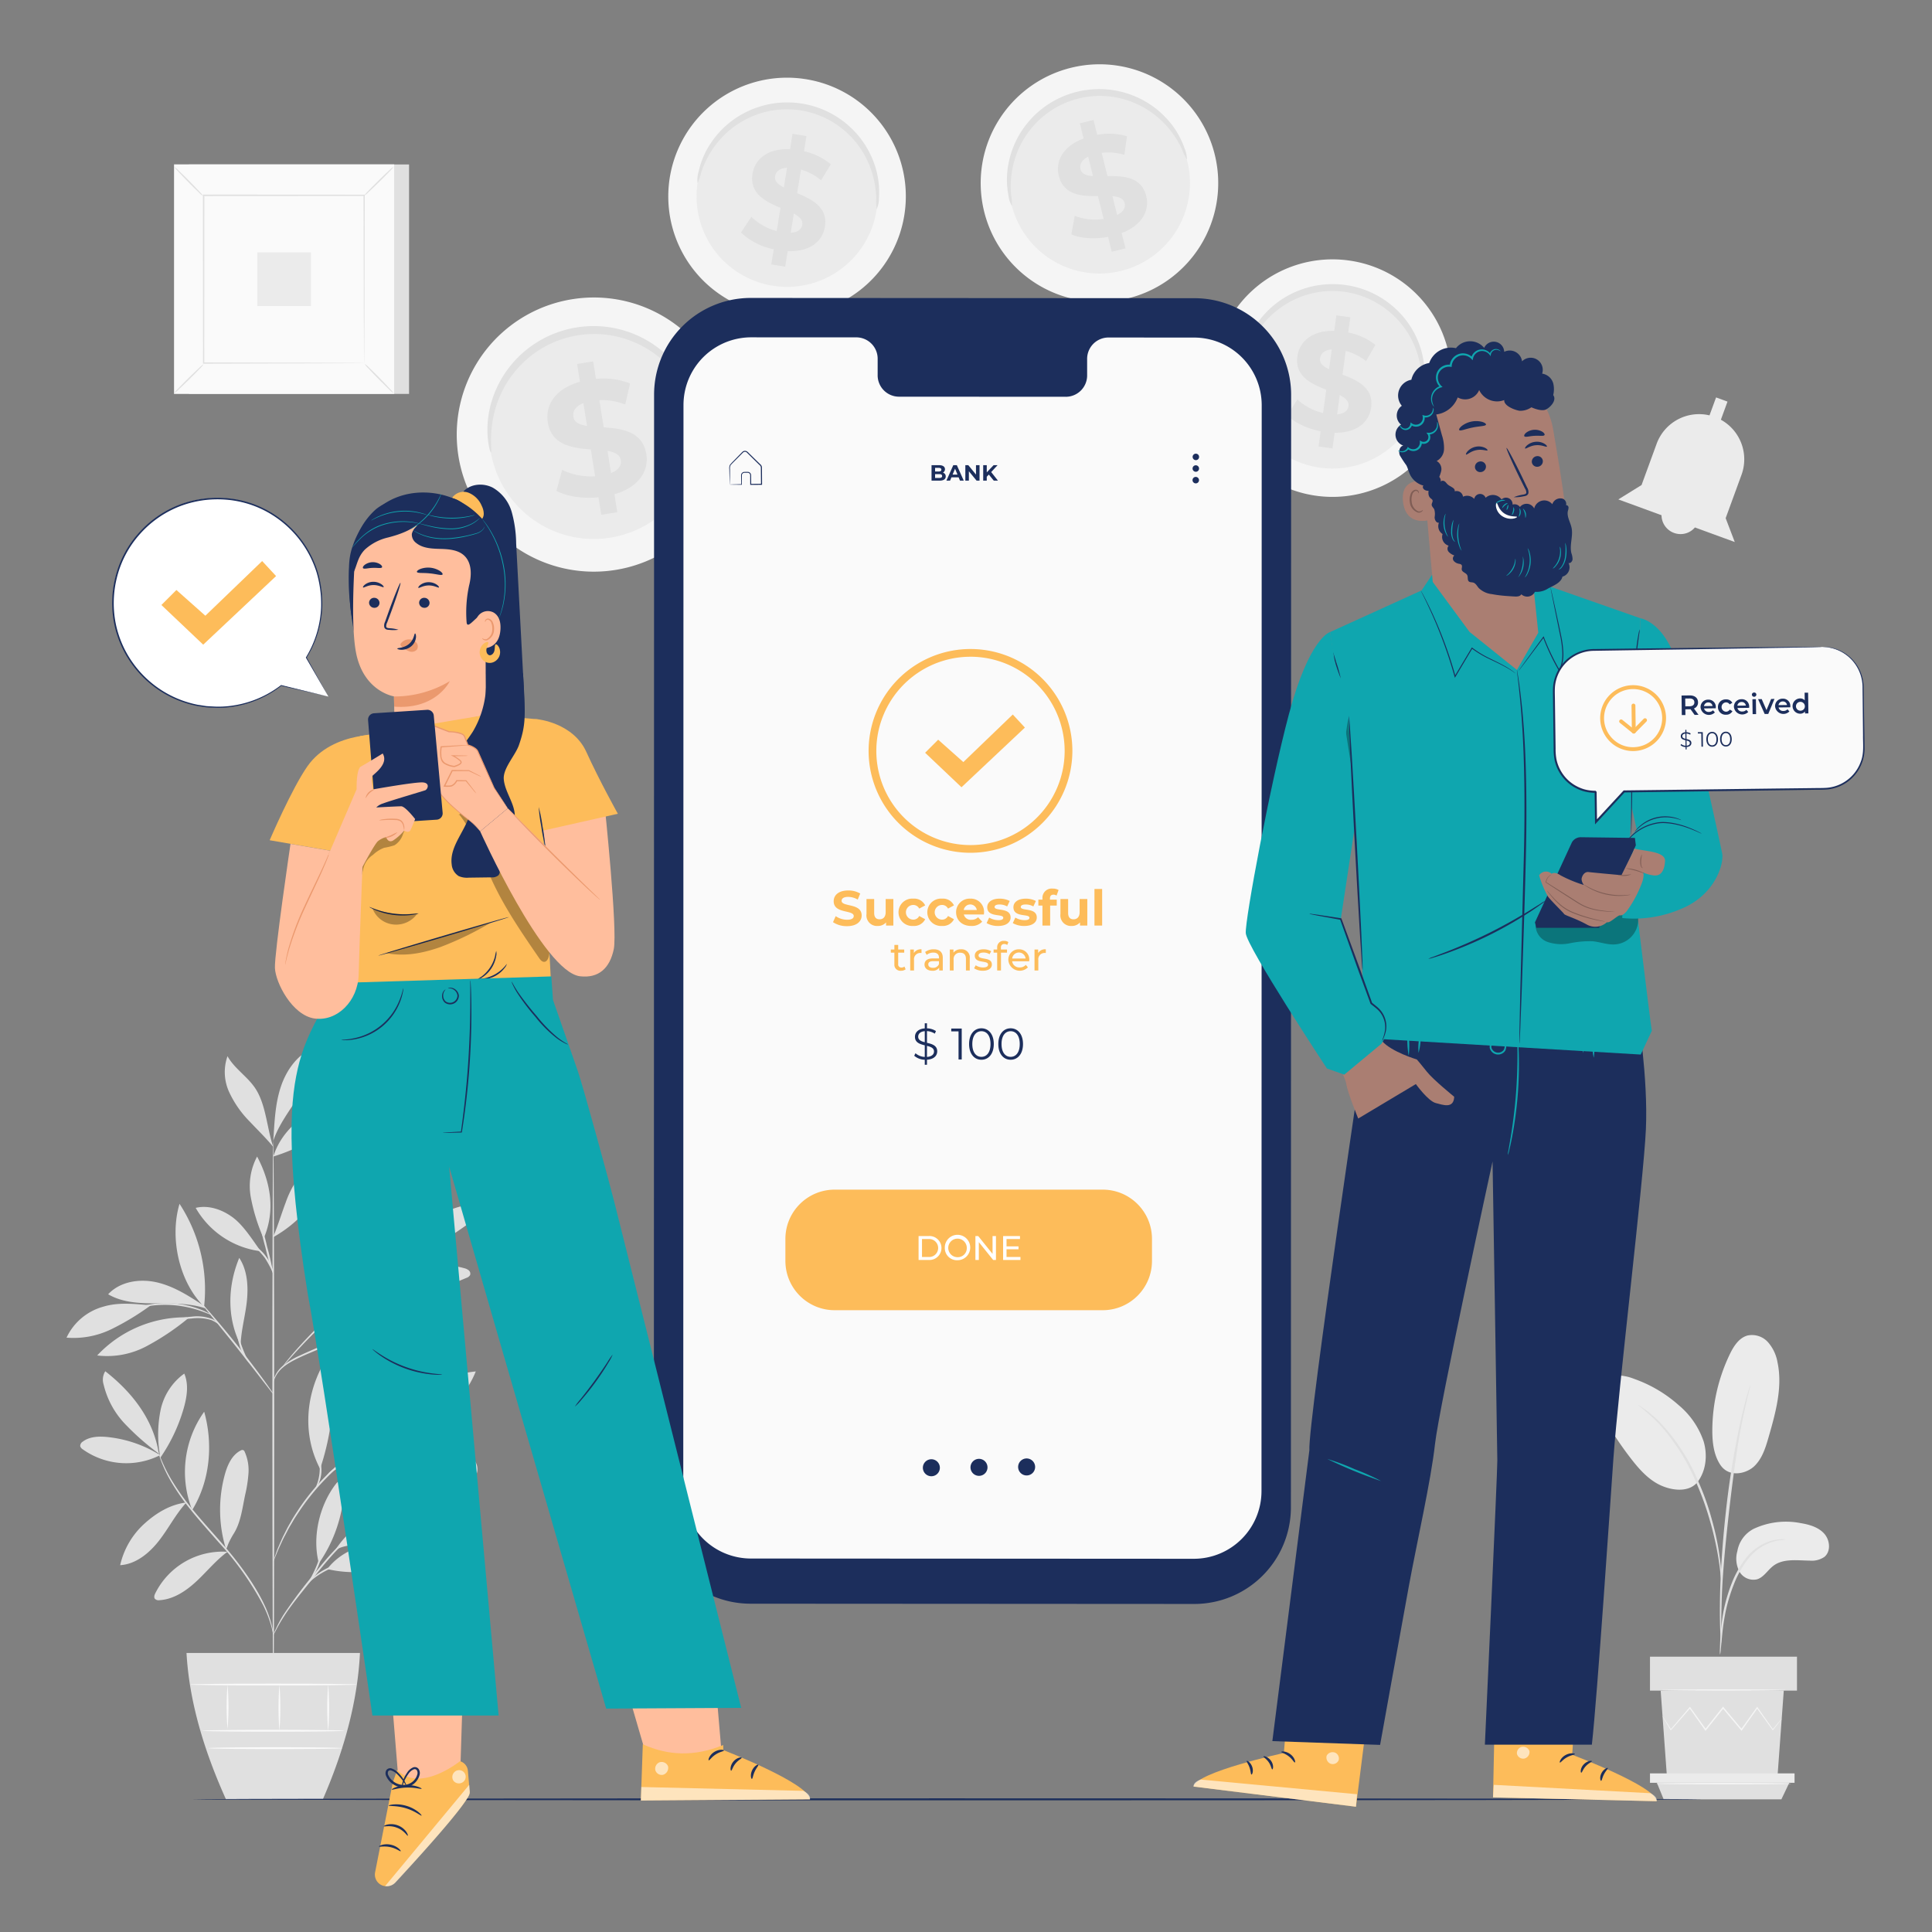<svg width="500" height="500" fill="none" xmlns="http://www.w3.org/2000/svg"><rect width="100%" height="100%" fill="#808080" stroke="none"/><path d="M448.955 140.274L446.6 134.1l4.1-11.214a11.693 11.693 0 00-5.339-14.26l1.715-4.691-2.957-1.081-1.7 4.641a11.695 11.695 0 00-13.685 7.358l-3.9 10.671-6.013 3.726L430 133.341a4.931 4.931 0 002.203 4.06 4.921 4.921 0 004.597.451 4.89 4.89 0 001.843-1.349l10.312 3.771z" fill="#EBEBEB"/><path d="M41.454 376.59a31.79 31.79 0 00-13.6-4.682c-2.222-.228-4.65-.163-6.433 1.183a1.318 1.318 0 00-.662 1.175c.105.334.329.619.63.8a19.45 19.45 0 0020.066 1.52M41.1 376.2a66.362 66.362 0 01-8.784-7.729 22.213 22.213 0 01-5.508-10.185 4.11 4.11 0 01.436-3.408c7 5.468 12.5 12.541 13.856 21.322z" fill="#E0E0E0"/><path d="M41.381 376.537A31.763 31.763 0 0141.544 365a15.6 15.6 0 016.143-9.517c1.211 2.828.69 6.086-.162 9.042a43.944 43.944 0 01-6.092 12.825M48.246 388.837c-4.167.506-7.8 2.7-10.908 5.52a20.631 20.631 0 00-6.238 10.71c4.087-.253 7.554-3.135 10.07-6.367 2.514-3.232 4.256-6.777 7.02-9.8M49.736 390.8a26.9 26.9 0 013.107-25.446c2.373 8.444 1.5 17.982-3.107 25.446zM58.806 401.6a19.447 19.447 0 00-18.6 10.707c-.23.46-.433 1.045-.125 1.458a1.377 1.377 0 001.233.363c3.666-.238 6.915-2.443 9.6-4.955 2.685-2.512 5.017-5.412 7.98-7.584M58.516 401.015a34.64 34.64 0 01-.345-19.351c.682-2.49 1.826-5.113 4.13-6.281a.818.818 0 01.631-.11c.188.097.33.263.4.462a11.66 11.66 0 01.974 5.552 34.796 34.796 0 01-.87 5.62c-.725 3.434-1.11 7.126-3 10.088a20.554 20.554 0 00-1.2 2.216c-.356.753-.359 1.018-.686 1.616M82.524 404.592c-1.779-6.766.11-14.968 4.373-20.514.313-.409.73-.847 1.243-.8.785.073.988 1.119.953 1.907a37.071 37.071 0 01-6.569 19.406M84.688 406.071a29.843 29.843 0 0024.487-4.98 19.84 19.84 0 00-13.256-1.627c-4.428 1.013-8.474 3-11.231 6.607zM86.514 401.567c4.6-7.506 13.43-12.4 22.223-12.851-1.013 3.577-3.952 6.357-7.269 8.037a40.354 40.354 0 01-10.668 3.119c-1.42.276-3.367.579-4.287 1.695M82.981 379.707a64.582 64.582 0 002.843-13.015 21.676 21.676 0 00-2.593-12.874c-4.3 8.321-4.735 18.044-.379 26.335M97.459 372.39c5.029-9.14 15.289-16.44 25.67-17.464-4 9.972-14.926 17.678-25.67 17.464zM94.295 374.181c7.5 1.142 13.89 5.932 20.9 8.836a9.37 9.37 0 004.724.9 3.701 3.701 0 002.315-6.543 10.082 10.082 0 00-3.434-2.074c-7.634-3.178-15.82-3.258-23.86-1.33" fill="#E0E0E0"/><path d="M89.955 379.441c1.7.486 2.278 1.365 3.623 2.51a39.093 39.093 0 0015.847 8.141c.606.151 1.4.21 1.7-.337.262-.477-.07-1.056-.41-1.481a21.794 21.794 0 00-9.569-6.5c-3.657-1.362-6.825-3-11.19-2.651M85.058 347.671a29.989 29.989 0 0022.993 7.823c.383.006.755-.127 1.047-.375.579-.63-.116-1.6-.79-2.127-6.76-5.271-14.949-7.456-23.25-5.321z" fill="#E0E0E0"/><path d="M90.864 345.546a32.046 32.046 0 0128.692-4.734 22.777 22.777 0 01-13.672 6 43.282 43.282 0 01-15.02-1.268M88.557 330.948c-.664-6.748-.233-12.074-.7-18.853-.037-.542-.154-1.194-.66-1.389-.706-.272-1.294.6-1.525 1.315a21.61 21.61 0 002.875 18.779" fill="#E0E0E0"/><path d="M88.071 331.693a39.671 39.671 0 0011.177-10.863c2.208-3.021 4.069-6.64 3.567-10.347a10.695 10.695 0 00-8.062 4 22.49 22.49 0 00-4.11 8.269c-.895 2.969-1.522 6.019-2.572 8.937M99.053 328.642a90.132 90.132 0 0027.506-16.219c-3.286-1.324-7.047-.532-10.332.794a32.587 32.587 0 00-17.318 15.352M91.16 335.384a55.967 55.967 0 0015.273.075c4.952-.828 9.631-2.791 14.258-4.738.404-.115.75-.378.969-.736a1.114 1.114 0 00-.347-1.22 2.948 2.948 0 00-1.216-.57c-5.031-1.407-10.46-.748-15.409.921a71.437 71.437 0 00-13.529 6.268zM62.165 347.9c-3.465-6.993-3.24-15.154-.247-22.361 2.107 3.21 2.364 7.3 1.98 11.118-.386 3.818-1.55 7.752-1.625 11.59M48.325 340.922a31.193 31.193 0 00-23.175 9.872 21.66 21.66 0 0012.69-2.352 64.608 64.608 0 0010.875-7.279M39.02 337.81c-4.23-.343-8.3-.867-12.37.38a14.841 14.841 0 00-9.43 7.995c3.993.322 8-.434 11.6-2.19a66.735 66.735 0 0010.2-6.185zM52.8 337.952c-3.807-2.494-7.716-5.034-12.148-6.067-4.432-1.033-9.568-.27-12.659 3.071 3.588 2.105 7.941 2.354 12.1 2.351 4.16-.003 9.26-.051 13.181 1.337" fill="#E0E0E0"/><path d="M52.82 338.153c-6.508-6.39-8.975-17.869-6.357-26.606a40.546 40.546 0 016.357 26.606zM70.714 320.047c1.227-2.853 2.091-5.847 3.192-8.752a25.134 25.134 0 014.55-8.068 11.979 11.979 0 018.06-4.177 32.46 32.46 0 01-15.643 21.043M67.476 323.82c-2.031-2.8-4.378-6.59-7.132-8.677-2.754-2.087-6.341-3.349-9.7-2.548a22.607 22.607 0 0016.832 11.225zM68.124 320.28a48.244 48.244 0 01-3.21-10.4 16.216 16.216 0 011.627-10.571c3.572 6.753 4.722 14 1.765 21.045M70.747 299.312c2.023-6.694 8.153-11.623 14.77-13.885a5.501 5.501 0 012.59-.388 2.244 2.244 0 011.909 1.593c.241 1.139-.7 2.159-1.584 2.916a50.3 50.3 0 01-17.685 9.764zM70.82 293.837c.257-4.316.526-8.694 1.93-12.784s4.11-7.926 8.046-9.716c.67 4.36-1.254 8.7-3.573 12.448-2.319 3.748-5.115 7.291-6.509 11.476M70.714 296.808c-1.672-4.878-1.845-11.075-4.766-15.325-2.043-2.971-5.313-4.995-7.072-8.141a12.386 12.386 0 00.411 9.242 26.759 26.759 0 005.405 7.736c2.161 2.309 4.012 4.046 6.022 6.488z" fill="#E0E0E0"/><path d="M70.747 440.478c-.13 0-.243-32.545-.252-72.681-.009-40.136.09-72.689.22-72.689s.242 32.538.251 72.688c.01 40.15-.089 72.682-.219 72.682z" fill="#E0E0E0"/><path d="M99.187 342.991a7.024 7.024 0 01-1.224.459l-3.363 1.137c-2.84.967-6.74 2.367-10.973 4.1-4.192 1.8-8.145 3.259-10.4 5.209a7.621 7.621 0 00-2.089 2.764c-.323.764-.381 1.231-.424 1.223a.938.938 0 01.014-.341c.05-.323.13-.641.239-.949a7.356 7.356 0 012.039-2.946 18.286 18.286 0 014.511-2.8c1.8-.842 3.8-1.72 5.927-2.593 4.247-1.74 8.177-3.1 11.049-3.984a90.56 90.56 0 013.418-.995 7.053 7.053 0 011.276-.284z" fill="#E0E0E0"/><path d="M108.509 320.093a1.984 1.984 0 01-.343.366l-1.044.981-3.9 3.542-12.975 11.553c-5.065 4.509-9.442 8.817-12.476 12.061a142.702 142.702 0 00-3.53 3.9l-.944 1.077c-.102.133-.22.252-.352.357.075-.151.168-.291.278-.417.2-.262.484-.652.876-1.135a87.923 87.923 0 013.427-4.006 164.37 164.37 0 0112.408-12.186c5.083-4.5 9.708-8.539 13.069-11.453l4-3.429 1.1-.915a2.03 2.03 0 01.406-.296z" fill="#E0E0E0"/><path d="M84.78 341.12c-.134-.059.925-2.5 1.98-5.592 1.053-3.092 1.564-5.7 1.7-5.675a19.108 19.108 0 01-1.256 5.826 38.131 38.131 0 01-1.575 3.911 6.064 6.064 0 01-.85 1.53zM70.777 360.818a5.78 5.78 0 01-.78-.906l-2-2.564a881.44 881.44 0 00-6.6-8.448c-2.6-3.28-5-6.222-6.73-8.35-.817-1.012-1.5-1.859-2.044-2.529a5.979 5.979 0 01-.7-.966c.31.252.594.536.845.847.521.565 1.26 1.4 2.158 2.434a257.83 257.83 0 016.844 8.272 252.332 252.332 0 016.5 8.541 110.236 110.236 0 011.881 2.655c.243.316.453.655.626 1.014z" fill="#E0E0E0"/><path d="M64.541 352.813a11.464 11.464 0 01-2.613-4.891 13.97 13.97 0 01-.592-4.931l.208.017c-.093.377-.162.576-.2.57-.038-.006-.039-.216-.008-.6l.208.016c.103 1.626.383 3.235.834 4.8a36.562 36.562 0 002.163 5.019zM56.49 342.686a8.367 8.367 0 00-1.824-1.06 12.194 12.194 0 00-5.064-.4c-1.72.133-3.425.408-5.1.822a15.59 15.59 0 01-2.1.5 7.349 7.349 0 012.01-.824 23.298 23.298 0 015.153-.972 11.05 11.05 0 015.224.564 3.23 3.23 0 011.701 1.37zM54.582 340.231c-.036.074-1.063-.425-2.8-1.017A28.119 28.119 0 0037.7 338.14c-1.8.323-2.892.66-2.916.582.23-.142.48-.248.741-.315.69-.242 1.395-.44 2.11-.593A24.856 24.856 0 0151.9 338.9c.685.26 1.353.562 2 .906.248.106.478.249.682.425zM70.714 329.853a57.915 57.915 0 01-2.038-7.079 57.734 57.734 0 01-1.582-7.195 57.788 57.788 0 012.038 7.08 57.722 57.722 0 011.582 7.194z" fill="#E0E0E0"/><path d="M70.844 329.853a34.166 34.166 0 00-2.259-4.238 18.604 18.604 0 00-3.324-3.431c.474.117.913.344 1.283.662a10.32 10.32 0 012.426 2.5 9.4 9.4 0 011.874 4.507zM70.747 423.129c-.05.008-.147-.783-.513-2.164a30.898 30.898 0 00-2.175-5.635 77.994 77.994 0 00-11.539-16.256c-2.576-2.943-5.075-5.72-7.2-8.379a58.806 58.806 0 01-5.146-7.422 35.59 35.59 0 01-2.6-5.508 22.342 22.342 0 01-.51-1.575 2.7 2.7 0 01-.134-.562c.042-.014.28.744.815 2.071a40.223 40.223 0 002.714 5.406 62.15 62.15 0 005.2 7.319c2.13 2.63 4.633 5.392 7.213 8.34 5.213 5.851 9.295 11.751 11.484 16.421a28.076 28.076 0 012.053 5.736c.125.539.221 1.083.288 1.632.038.19.054.383.05.576z" fill="#E0E0E0"/><path d="M96.446 394.1c-.432.282-.882.534-1.347.756a29.433 29.433 0 00-3.493 2.31 40.114 40.114 0 00-4.588 4.184c-1.61 1.7-3.269 3.677-4.963 5.794-3.384 4.247-6.55 8.005-8.446 11.005a45.42 45.42 0 00-2.12 3.623c-.218.468-.465.921-.742 1.356.021-.133.063-.262.125-.382.1-.242.236-.606.452-1.055a34.162 34.162 0 012-3.719 121.152 121.152 0 018.361-11.122c1.7-2.121 3.375-4.1 5.016-5.8a37.41 37.41 0 014.7-4.151 24.507 24.507 0 013.61-2.2c.445-.224.81-.361 1.05-.465.12-.065.25-.11.385-.134z" fill="#E0E0E0"/><path d="M96.95 403.518c-.938.208-1.89.346-2.848.414-2.286.235-4.546.68-6.75 1.33a20.289 20.289 0 00-6.047 3.172c-1.393 1.077-2.05 1.968-2.115 1.916.1-.242.243-.465.422-.656.444-.554.94-1.062 1.483-1.518a18.312 18.312 0 016.111-3.362 30.526 30.526 0 016.863-1.213 15.66 15.66 0 012.88-.083z" fill="#E0E0E0"/><path d="M80.021 409.315c-.149-.084 1.135-2.044 2.13-4.679.934-2.66 1.152-4.993 1.32-4.966.07.508.054 1.025-.048 1.528a16.372 16.372 0 01-.83 3.6 17.456 17.456 0 01-1.65 3.3 4.607 4.607 0 01-.922 1.217zM104.77 368.82a2.238 2.238 0 01-.456.242l-1.338.608c-.586.251-1.3.57-2.1.993-.8.423-1.743.842-2.72 1.429l-1.553.883c-.538.31-1.07.677-1.638 1.032-1.145.7-2.292 1.55-3.516 2.423a60.29 60.29 0 00-13.542 14.013c-.83 1.254-1.647 2.429-2.3 3.6-.336.579-.685 1.124-.976 1.673l-.83 1.584c-.554 1-.949 1.95-1.336 2.768a32.753 32.753 0 00-.92 2.131l-.562 1.357a2.19 2.19 0 01-.226.464c.025-.172.07-.34.137-.5l.48-1.392c.206-.607.476-1.341.85-2.171.374-.83.742-1.8 1.28-2.811l.807-1.606c.284-.557.628-1.11.958-1.7.645-1.185 1.454-2.376 2.281-3.646a58.143 58.143 0 0113.641-14.115c1.24-.87 2.4-1.719 3.565-2.4.576-.35 1.117-.713 1.663-1.016L98 371.8c.993-.571 1.947-.981 2.766-1.375s1.541-.7 2.14-.923l1.375-.528c.156-.071.321-.123.489-.154z" fill="#E0E0E0"/><path d="M84.43 382.448c.19-.659.58-1.241 1.118-1.666a7.06 7.06 0 014.507-1.729 12.32 12.32 0 014.742.926c.638.2 1.242.494 1.793.872a11.118 11.118 0 01-1.9-.558 14.333 14.333 0 00-4.617-.77 7.33 7.33 0 00-4.305 1.511c-.48.437-.927.91-1.338 1.414zM81.39 385.584a12.038 12.038 0 00.993-8.509c.271.356.453.772.528 1.213a8.61 8.61 0 01-.728 6.238c-.397.719-.748 1.09-.793 1.058zM48.269 427.792c.7 12.437 4.45 25.086 10.214 37.874h25.069c5.5-12.661 8.986-25.29 9.607-37.874h-44.89z" fill="#E0E0E0"/><path d="M89.1 447.918c0 .13-8.254.235-18.433.235s-18.435-.105-18.435-.235 8.252-.236 18.435-.236c10.183 0 18.433.106 18.433.236zM88.536 452.423c0 .13-7.738.235-17.28.235-9.544 0-17.283-.1-17.283-.235 0-.135 7.736-.235 17.282-.235s17.281.105 17.281.235zM58.888 435.958a71.037 71.037 0 010 11.548 71.06 71.06 0 010-11.548z" fill="#FAFAFA"/><path d="M72.319 435.958a76.212 76.212 0 010 11.96 76.187 76.187 0 010-11.96zM84.928 435.857a78.92 78.92 0 010 12.2 79.27 79.27 0 010-12.2z" fill="#FAFAFA"/><path d="M92.363 435.958c0 .13-9.68.235-21.62.235-11.939 0-21.622-.1-21.622-.235 0-.135 9.68-.235 21.622-.235 11.943 0 21.62.105 21.62.235z" fill="#FAFAFA"/><path d="M188.774 107.287a35.48 35.48 0 01-36.887 40.614 35.474 35.474 0 01-31.634-23.547 35.475 35.475 0 0128.321-46.99 35.439 35.439 0 0140.2 29.923z" fill="#F5F5F5"/><path d="M180.42 108.5a27.03 27.03 0 01-12.871 27.158 27.033 27.033 0 01-39.346-14.148 27.034 27.034 0 0121.584-35.81 27.003 27.003 0 0127.101 12.874 26.989 26.989 0 013.532 9.926z" fill="#EBEBEB"/><path d="M180.292 107.664c-.161.029-.446-1.129-1.175-3.115a28.624 28.624 0 00-4.278-7.751 27.61 27.61 0 00-4.248-4.347 27.093 27.093 0 00-5.907-3.652 26.517 26.517 0 00-7.35-2.115 26.081 26.081 0 00-4.044-.236 26.432 26.432 0 00-8.19 1.452 26.402 26.402 0 00-9.889 6.13 27.064 27.064 0 00-4.288 5.463 27.71 27.71 0 00-2.492 5.543 28.692 28.692 0 00-1.345 8.749c0 2.115.132 3.3-.031 3.327-.119.024-.522-1.117-.775-3.284a25.021 25.021 0 01.745-9.2 27.08 27.08 0 016.833-11.94c.939-.966 1.95-1.86 3.025-2.671a27.469 27.469 0 017.542-4.057c2.84-1 5.825-1.53 8.835-1.568a27.541 27.541 0 0112.235 2.68 27.079 27.079 0 0110.527 8.858 25.026 25.026 0 013.87 8.383c.508 2.121.52 3.331.4 3.351z" fill="#E0E0E0"/><path d="M159.012 127.907l.745 4.65-4.152.664-.724-4.525c-4.15.409-8.3-.246-10.869-1.666l1.471-5.431a16.978 16.978 0 008.527 1.658l-1.111-6.934c-4.787-.381-10.181-1.093-11.132-7.031-.7-4.4 1.888-8.691 8.327-10.488l-.738-4.61 4.152-.664.725 4.527a18.998 18.998 0 018.833 1.182l-1.258 5.44a17.224 17.224 0 00-6.7-1.143l1.13 7.059c4.781.34 10.093 1.067 11.03 6.92.693 4.318-1.868 8.56-8.256 10.392zm-7.089-17.686l-.945-5.9c-2.12.85-2.8 2.194-2.58 3.564.233 1.458 1.602 2.048 3.525 2.336zm8.743 8.863c-.233-1.454-1.563-2.049-3.448-2.388l.917 5.73c2.003-.788 2.744-2.014 2.531-3.342z" fill="#E0E0E0"/><path d="M233.961 56.148a30.733 30.733 0 01-23.61 24.698 30.735 30.735 0 01-37.395-29.348 30.734 30.734 0 0136.105-30.921 30.695 30.695 0 0124.641 23.594 30.7 30.7 0 01.259 11.977z" fill="#F5F5F5"/><path d="M226.76 54.869a23.42 23.42 0 01-17.994 18.82 23.426 23.426 0 01-24.822-35.47 23.428 23.428 0 0123.845-10.46 23.397 23.397 0 0118.971 27.11z" fill="#EBEBEB"/><path d="M226.883 54.145a13.892 13.892 0 01-.116-2.882 24.867 24.867 0 00-1.4-7.541 23.972 23.972 0 00-2.308-4.734 23.476 23.476 0 00-3.862-4.614 22.94 22.94 0 00-15.861-6.083 22.886 22.886 0 00-9.808 2.344 23.499 23.499 0 00-5.016 3.322 24.04 24.04 0 00-3.562 3.879 24.87 24.87 0 00-3.492 6.828c-.214.94-.527 1.854-.933 2.728a6.916 6.916 0 01.259-2.912 21.67 21.67 0 013.122-7.365 23.465 23.465 0 018.876-7.954A22.708 22.708 0 01196 27.79a23.878 23.878 0 017.307-1.28 23.969 23.969 0 0111.202 2.547 23.893 23.893 0 015.82 4.116 23.47 23.47 0 016.242 10.155 21.668 21.668 0 01.9 7.95 6.863 6.863 0 01-.588 2.866z" fill="#E0E0E0"/><path d="M203.862 64.988l-.656 4.027-3.6-.586.638-3.92a17.277 17.277 0 01-8.484-4.333l2.692-4.065a14.735 14.735 0 006.56 3.689l.978-6.005c-3.834-1.62-8.075-3.677-7.237-8.82.621-3.81 3.922-6.631 9.708-6.352l.651-3.992 3.6.586-.638 3.92a16.48 16.48 0 016.941 3.38L212.5 46.65c-1.532-1.26-3.3-2.2-5.2-2.767l-1 6.113c3.838 1.584 8.008 3.63 7.182 8.7-.604 3.739-3.864 6.529-9.62 6.293zm-1.006-16.478l.831-5.106c-1.976.12-2.9 1.04-3.094 2.228-.205 1.258.762 2.118 2.263 2.878zm4.773 9.673c.205-1.26-.727-2.111-2.185-2.9l-.808 4.962c1.864-.106 2.805-.911 2.993-2.062z" fill="#E0E0E0"/><path d="M314.455 40.323a30.738 30.738 0 11-36.9-22.873 30.7 30.7 0 0136.9 22.873z" fill="#F5F5F5"/><path d="M307.333 41.986a23.416 23.416 0 01-.856 13.579 23.423 23.423 0 11-27.267-31.01 23.4 23.4 0 0128.123 17.43z" fill="#EBEBEB"/><path d="M307.161 41.273a13.976 13.976 0 01-1.244-2.6 24.85 24.85 0 00-4.263-6.376 23.975 23.975 0 00-3.988-3.44 23.435 23.435 0 00-5.368-2.718 22.946 22.946 0 00-25.062 6.686 23.452 23.452 0 00-3.3 5.032 24.031 24.031 0 00-1.743 4.969 24.88 24.88 0 00-.517 7.652c.174.947.247 1.91.219 2.874-.5-.85-.81-1.798-.911-2.778a21.67 21.67 0 01-.035-8 23.483 23.483 0 015.02-10.81 23.761 23.761 0 018.621-6.586 23.96 23.96 0 017.512-2 23.906 23.906 0 013.798-.078c2.386.144 4.736.646 6.972 1.488a23.448 23.448 0 019.74 6.87 21.69 21.69 0 013.958 6.953c.4.9.602 1.876.591 2.862z" fill="#E0E0E0"/><path d="M290.28 60.315l.986 3.959-3.535.879-.959-3.853c-3.553.658-7.183.4-9.506-.638l.871-4.8a14.716 14.716 0 007.483.8l-1.469-5.9c-4.162.023-8.87-.195-10.128-5.251-.932-3.747.99-7.641 6.417-9.667l-.977-3.924 3.536-.88.958 3.854a16.477 16.477 0 017.712.371l-.684 4.788a14.934 14.934 0 00-5.867-.493l1.495 6.01c4.152-.057 8.791.179 10.031 5.162.915 3.681-.981 7.53-6.364 9.583zm-7.421-14.747l-1.25-5.019c-1.768.89-2.255 2.1-1.965 3.267.308 1.237 1.536 1.646 3.215 1.752zm8.2 7.008c-.308-1.238-1.5-1.654-3.153-1.807l1.214 4.879c1.671-.828 2.22-1.941 1.939-3.072z" fill="#E0E0E0"/><path d="M375.257 102.363a30.735 30.735 0 01-40.781 24.427 30.743 30.743 0 01-20.326-27.465 30.735 30.735 0 0135.279-31.862 30.698 30.698 0 0125.828 34.9z" fill="#F5F5F5"/><path d="M368.025 101.275a23.425 23.425 0 11-19.683-26.6 23.4 23.4 0 0119.683 26.6z" fill="#EBEBEB"/><path d="M368.129 100.548c-.165-.95-.23-1.915-.193-2.878a24.854 24.854 0 00-1.6-7.5 23.972 23.972 0 00-2.436-4.67 23.468 23.468 0 00-3.982-4.51 22.988 22.988 0 00-5.565-3.6 22.766 22.766 0 00-3.294-1.21 22.912 22.912 0 00-16.896 1.756 23.44 23.44 0 00-4.927 3.454 23.97 23.97 0 00-3.457 3.972 24.85 24.85 0 00-3.311 6.918 13.673 13.673 0 01-.86 2.752 6.918 6.918 0 01.182-2.919 21.642 21.642 0 012.926-7.444 23.473 23.473 0 018.662-8.187 22.632 22.632 0 013.179-1.456 22.966 22.966 0 013.511-1.008 24.004 24.004 0 0111.48.451c1.215.35 2.401.795 3.546 1.332a23.925 23.925 0 015.927 3.961 23.453 23.453 0 016.508 9.986 21.679 21.679 0 011.106 7.923 6.894 6.894 0 01-.506 2.877z" fill="#E0E0E0"/><path d="M345.4 112l-.549 4.044-3.609-.491.534-3.934c-3.544-.7-6.821-2.287-8.6-4.109l2.583-4.135a14.715 14.715 0 006.655 3.515l.818-6.03c-3.874-1.517-8.169-3.46-7.467-8.623.52-3.827 3.745-6.734 9.537-6.608l.544-4.008 3.61.49-.535 3.936a16.47 16.47 0 017.029 3.2l-2.408 4.2a14.93 14.93 0 00-5.268-2.628l-.833 6.137c3.879 1.482 8.1 3.417 7.41 8.506-.503 3.743-3.688 6.619-9.451 6.538zm-1.441-16.445l.7-5.126c-1.971.173-2.871 1.118-3.034 2.31-.174 1.261.816 2.092 2.336 2.812l-.002.004zm5.027 9.544c.171-1.265-.782-2.092-2.261-2.846l-.677 4.982c1.861-.155 2.783-.986 2.94-2.135l-.002-.001zM105.868 42.56H48.9v59.384h56.968V42.56z" fill="#E0E0E0"/><path d="M102.009 42.56H45.042v59.384h56.967V42.56z" fill="#FAFAFA"/><path d="M102.027 101.962h-57V42.543h57v59.419zm-56.968-.035h56.933V42.578H45.059v59.349z" fill="#E0E0E0"/><path d="M94.352 50.543H52.7v43.418h41.652V50.543z" fill="#FAFAFA"/><path d="M52.7 94.25c-.296.436-.64.838-1.028 1.195-.665.7-1.6 1.652-2.648 2.684a116.984 116.984 0 01-2.721 2.605c-.359.38-.762.715-1.2 1a6.627 6.627 0 011.023-1.19c.665-.7 1.6-1.654 2.653-2.689a118.812 118.812 0 012.726-2.609 6.523 6.523 0 011.195-.996zM94.351 94.143c.437.296.838.64 1.195 1.028.7.666 1.652 1.6 2.685 2.648a106.06 106.06 0 012.6 2.721c.38.359.715.762 1 1.2a6.593 6.593 0 01-1.19-1.022c-.7-.666-1.655-1.6-2.69-2.654a123.218 123.218 0 01-2.609-2.726 6.48 6.48 0 01-.99-1.195zM94.237 50.659c.296-.437.64-.838 1.028-1.195.665-.7 1.6-1.652 2.648-2.684a106.457 106.457 0 012.721-2.6c.359-.38.762-.716 1.2-1a6.6 6.6 0 01-1.022 1.19c-.666.7-1.6 1.654-2.654 2.689a123.218 123.218 0 01-2.726 2.609c-.357.377-.758.71-1.195.99zM52.586 50.766a6.861 6.861 0 01-1.195-1.028c-.7-.665-1.652-1.6-2.684-2.648a105.902 105.902 0 01-2.6-2.721 6.533 6.533 0 01-1-1.2c.436.293.835.636 1.19 1.022.7.666 1.654 1.6 2.69 2.654a123.218 123.218 0 012.608 2.726c.377.357.71.759.991 1.195z" fill="#E0E0E0"/><path d="M94.237 93.96c-.007-.07-.01-.14-.009-.21 0-.148 0-.347-.009-.606 0-.544-.01-1.327-.019-2.343l-.042-8.85-.08-31.408.16.16-41.538.025.184-.185-.026 43.418-.158-.161 30.076.08 8.448.042 2.235.019.577.009c.131 0 .2 0 .2.008-.06.007-.122.01-.183.009l-.56.009-2.2.019-8.414.04-30.179.085h-.158v-.16l-.026-43.417v-.184h.184l41.533.024h.167v.16c-.034 13.014-.062 23.882-.08 31.512-.02 3.784-.034 6.764-.044 8.812l-.018 2.313c0 .25-.007.445-.009.589 0 .064-.003.128-.012.192z" fill="#E0E0E0"/><path d="M80.474 65.303H66.576V79.2h13.898V65.303zM453.82 395.676a19.71 19.71 0 0112.231-1.487c2.219.367 4.532 1.031 6.042 2.7 1.51 1.669 1.8 4.6.063 6.032a5.792 5.792 0 01-3.81.966c-3.233-.037-6.821-.607-9.4 1.339-1.474 1.11-2.455 2.955-4.217 3.5a4.166 4.166 0 01-4.583-2.039 7.118 7.118 0 01-.519-5.254 8.015 8.015 0 014.193-5.757zM445.3 379.222c2.275 3.249 6.7 2.173 8.747.19 2.047-1.983 2.916-4.858 3.7-7.6 1.8-6.263 3.619-12.833 2.279-19.21a10.676 10.676 0 00-2.453-5.223 5.568 5.568 0 00-5.284-1.758c-2.23.589-3.615 2.772-4.617 4.849a45.815 45.815 0 00-4.525 19.652c-.011 3.166.362 6.485 2.148 9.1M439.049 383.884c2.47-2.932 2.939-7.208 1.84-10.88a20.97 20.97 0 00-6.444-9.347 34.654 34.654 0 00-11.539-6.808 12.295 12.295 0 00-5.189-.882 5.446 5.446 0 00-4.355 2.635c-1.215 2.316-.051 5.125 1.209 7.417a87.884 87.884 0 007.579 11.541c2.271 2.929 4.873 5.818 8.335 7.141 3.462 1.323 7.059 1.168 8.894-1.233" fill="#EBEBEB"/><path d="M445.142 428.234a7 7 0 00.206-1.476l.392-4.029c.201-1.984.503-3.957.906-5.91a45.688 45.688 0 012.149-6.976 25.71 25.71 0 013.561-6.311 13.294 13.294 0 014.5-3.744 12.606 12.606 0 013.792-1.181c.496-.019.989-.09 1.47-.213-.498-.062-1-.07-1.5-.023a11.477 11.477 0 00-3.954 1.029 13.276 13.276 0 00-4.751 3.777 25.158 25.158 0 00-3.692 6.438 42.673 42.673 0 00-2.121 7.085 50.006 50.006 0 00-.786 5.985 79.676 79.676 0 00-.2 4.054c-.044.498-.035.999.028 1.495z" fill="#E0E0E0"/><path d="M445.42 425.134c.04-.226.053-.456.039-.685 0-.515 0-1.164-.005-1.959-.005-1.7 0-4.161.087-7.2.151-6.076.674-12.615 1.685-21.835.956-8.669 2.241-18.758 3.6-25.318.291-1.491.584-2.834.859-4.009.275-1.175.487-2.2.7-3.016l.458-1.9c.067-.22.107-.447.119-.676a2.95 2.95 0 00-.238.642l-.568 1.877c-.253.814-.511 1.824-.806 3-.295 1.176-.631 2.51-.949 4a222.283 222.283 0 00-3.781 23.492c-1.013 9.239-1.469 17.651-1.509 23.742-.036 3.046.028 5.511.106 7.213l.12 1.957c.001.228.029.454.083.675z" fill="#E0E0E0"/><path d="M445.46 408.909c.05-.681.045-1.365-.014-2.046-.075-1.315-.256-3.216-.627-5.544a72.618 72.618 0 00-1.8-8.078 66.03 66.03 0 00-3.378-9.559 50.89 50.89 0 00-9.92-15.446 25.064 25.064 0 00-2.333-2.17c-.359-.3-.675-.6-1-.843l-.906-.625c-.544-.412-1.12-.78-1.723-1.1a60.633 60.633 0 015.648 5.037 53.652 53.652 0 019.672 15.391 75.392 75.392 0 013.4 9.471c.886 2.968 1.474 5.7 1.919 8 .422 2.3.667 4.187.815 5.49.031.679.113 1.355.247 2.022zM429.779 437.529L431.4 459.8h28.613l1.626-22.273-31.86.002z" fill="#E0E0E0"/><path d="M465.058 428.75h-38.043v8.779h38.043v-8.779z" fill="#E0E0E0"/><path d="M427.015 458.95v2.434h37.414v-2.434h-37.414z" fill="#EBEBEB"/><path d="M430.554 465.666l-1.752-4.283h34.264l-2.044 4.283h-30.468z" fill="#E0E0E0"/><path d="M461.112 444.809a.916.916 0 01-.133.2l-.428.567-1.667 2.133-.074.1-.072-.1-4.1-5.664h.236l-4.032 5.709-.126.179-.142-.168-4.781-5.689h.275l-.263.331-4.275 5.36-.143.179-.131-.186-4.034-5.708.235.011-4.968 5.66-.088.1-.068-.113-1.555-2.613-.4-.7a1.106 1.106 0 01-.122-.249c.064.067.12.141.166.221l.442.67 1.633 2.565-.155-.012 4.888-5.729.123-.145.111.156 4.07 5.682-.274-.008 4.266-5.368.263-.33.136-.171.14.167 4.768 5.7-.268.011 4.072-5.68.12-.167.116.167 4.009 5.725h-.146l1.734-2.079.464-.538a.988.988 0 01.178-.176zM462.042 437.382c0 .1-7.17.179-16.012.179s-16.013-.08-16.013-.179c0-.099 7.168-.178 16.013-.178 8.845 0 16.012.08 16.012.178zM463.487 461.623c0 .1-7.792.178-17.4.178-9.608 0-17.4-.079-17.4-.178 0-.099 7.791-.178 17.4-.178 9.609 0 17.4.08 17.4.178z" fill="#F5F5F5"/><path d="M309.057 415.105l-114.836-.068a25.013 25.013 0 01-25-25.02l.056-287.9a25.028 25.028 0 017.334-17.69 25.015 25.015 0 0117.696-7.32l114.836.067a25.017 25.017 0 0125 25.02l-.057 287.9a25.011 25.011 0 01-25.029 25.011z" fill="#1C2E5C"/><path d="M309.021 87.36l-22.264-.012A5.532 5.532 0 00281.349 93v4.038a5.53 5.53 0 01-5.407 5.649l-43.4-.026A5.534 5.534 0 01227.137 97v-4.035a5.534 5.534 0 00-5.406-5.655H213.9l-19.487-.011a17.525 17.525 0 00-16.194 10.81 17.536 17.536 0 00-1.335 6.706l-.055 281.007a17.522 17.522 0 0017.509 17.524l114.607.066a17.515 17.515 0 0012.393-5.127 17.516 17.516 0 005.136-12.388l.055-281.009a17.516 17.516 0 00-17.508-17.527z" fill="#FAFAFA"/><path d="M243.237 379.833a2.202 2.202 0 01-1.341 2.043 2.202 2.202 0 01-3.013-1.578 2.205 2.205 0 01.917-2.266 2.201 2.201 0 013.437 1.801zM255.564 379.731a2.195 2.195 0 01-1.341 2.043 2.202 2.202 0 01-3.013-1.578 2.196 2.196 0 01.917-2.266 2.194 2.194 0 012.062-.221 2.21 2.21 0 011.375 2.022zM267.891 379.629a2.195 2.195 0 01-1.341 2.043 2.202 2.202 0 01-3.013-1.578 2.205 2.205 0 01.917-2.266 2.194 2.194 0 012.062-.221 2.21 2.21 0 011.375 2.022zM188.877 125.4c.073-.012.146-.018.219-.018l.6-.024 2.215-.061-.077.078-.029-1.61c0-.3-.027-.577 0-.93a.881.881 0 01.763-.7c.363-.007.67-.024 1.066-.006a.882.882 0 01.749.88l.028 2.348-.129-.127 2.8-.03-.133.136-.032-3.489c0-.3 0-.594-.007-.889a.872.872 0 00-.386-.642l-1.224-1.207-1.18-1.166-.572-.566c-.2-.192-.348-.382-.567-.426a.723.723 0 00-.621.118c-.164.138-.35.345-.519.51l-1.006 1.012c-.631.654-1.295 1.259-1.768 1.817a1.968 1.968 0 00-.141 1.034l-.005.984c0 .6-.011 1.126-.015 1.588l-.017 1.018c.003.124-.003.248-.017.371a2.065 2.065 0 01-.024-.333 620.2 620.2 0 00-.033-1l-.042-1.6-.021-1.009a2.149 2.149 0 01.147-1.148c.523-.643 1.136-1.2 1.773-1.878l1-1.023c.181-.177.324-.35.543-.538a.966.966 0 01.834-.165c.269.095.506.264.684.487l.575.563 1.185 1.161 1.227 1.2a1.141 1.141 0 01.468.829c0 .3.005.6.008.894l.026 3.49v.135h-.134l-2.8.017h-.128v-.128l-.01-2.348a.647.647 0 00-.546-.657c-.314-.017-.7-.007-1.01 0a.667.667 0 00-.586.526c-.026.273-.007.608-.013.891v1.689h-.077l-2.261-.024-.586-.014a.906.906 0 01-.194-.02zM244.754 123.3c0 .692-.549 1.093-1.6 1.093h-2.071v-4.006h1.956c1 0 1.517.418 1.517 1.042a.964.964 0 01-.532.881.991.991 0 01.73.99zM242 121.082v.944h.921c.452 0 .7-.16.7-.475 0-.315-.246-.469-.7-.469H242zm1.819 2.118c0-.338-.257-.5-.738-.5H242v.989h1.081c.483.002.74-.146.74-.489h-.002zM248.091 123.531h-1.859l-.355.859h-.95l1.785-4.006h.916l1.791 4.006h-.973l-.355-.859zm-.292-.7l-.634-1.534-.636 1.534h1.27zM253.505 120.384v4.006h-.76l-2-2.432v2.432h-.915v-4.006h.766l1.991 2.432v-2.432h.918zM255.909 122.816l-.537.561v1.013h-.922v-4.006h.922v1.871l1.773-1.871h1.03l-1.659 1.785 1.756 2.221h-1.081l-1.282-1.574zM310.324 118.249a.834.834 0 01-1.002.818.84.84 0 01-.656-.66.833.833 0 01.359-.858.837.837 0 011.299.7zM310.312 121.257a.834.834 0 01-1.429.586.833.833 0 01.596-1.425.835.835 0 01.833.839zM310.3 124.265a.834.834 0 01-1.429.586.833.833 0 01.596-1.425.84.84 0 01.771.519c.042.101.063.21.062.32z" fill="#1C2E5C"/><path d="M251.164 220.7a26.362 26.362 0 01-14.649-4.444 26.363 26.363 0 01-11.213-27.068 26.37 26.37 0 0120.718-20.718 26.367 26.367 0 0131.511 25.863 26.398 26.398 0 01-26.367 26.367zm0-50.735a24.372 24.372 0 00-22.513 15.042 24.365 24.365 0 0031.837 31.839 24.37 24.37 0 0015.043-22.513 24.398 24.398 0 00-24.367-24.373v.005z" fill="#FDBC5A"/><path d="M239.418 194.81l3.379-3.379 6.517 5.793 12.792-12.309 3.138 3.379-16.413 15.446-9.413-8.93zM215.581 238.655l.7-1.556a5.255 5.255 0 002.947.931c1.224 0 1.722-.409 1.722-.957 0-1.671-5.192-.523-5.192-3.84 0-1.518 1.224-2.78 3.763-2.78a5.99 5.99 0 013.1.791l-.638 1.568a5.041 5.041 0 00-2.475-.7c-1.224 0-1.7.459-1.7 1.02 0 1.646 5.191.51 5.191 3.789 0 1.492-1.237 2.768-3.788 2.768a6.373 6.373 0 01-3.63-1.034zM231.2 232.672v6.863h-1.888v-.816a2.777 2.777 0 01-2.131.918 2.735 2.735 0 01-2.933-3.087v-3.878h1.989v3.585c0 1.148.511 1.658 1.391 1.658.919 0 1.582-.587 1.582-1.85v-3.393h1.99zM232.535 236.1a3.548 3.548 0 013.827-3.533 3.146 3.146 0 013.075 1.748l-1.544.829a1.709 1.709 0 00-1.544-.944 1.899 1.899 0 100 3.8 1.69 1.69 0 001.544-.944l1.544.842a3.185 3.185 0 01-3.075 1.735 3.558 3.558 0 01-2.685-.931 3.54 3.54 0 01-1.142-2.602zM239.986 236.1c.001-.489.103-.973.299-1.421a3.54 3.54 0 013.528-2.112 3.146 3.146 0 013.074 1.748l-1.543.829a1.709 1.709 0 00-1.544-.944 1.899 1.899 0 100 3.8 1.69 1.69 0 001.544-.944l1.543.842a3.177 3.177 0 01-3.074 1.735 3.56 3.56 0 01-2.685-.931 3.553 3.553 0 01-1.142-2.602zM254.63 236.665h-5.191a1.832 1.832 0 001.964 1.377 2.325 2.325 0 001.722-.663l1.059 1.148a3.6 3.6 0 01-2.832 1.11c-2.372 0-3.916-1.493-3.916-3.534a3.484 3.484 0 011.068-2.557 3.497 3.497 0 012.593-.976 3.395 3.395 0 012.576.987 3.395 3.395 0 01.996 2.572c0 .153-.026.371-.039.536zm-5.217-1.161h3.381a1.711 1.711 0 00-1.69-1.431 1.716 1.716 0 00-1.691 1.431zM255.332 238.9l.663-1.428c.721.43 1.545.659 2.385.663.919 0 1.263-.242 1.263-.625 0-1.123-4.145.025-4.145-2.718 0-1.3 1.173-2.219 3.176-2.219a5.63 5.63 0 012.641.6l-.664 1.415a3.936 3.936 0 00-1.977-.51c-.893 0-1.276.281-1.276.638 0 1.174 4.147.038 4.147 2.743 0 1.275-1.187 2.181-3.241 2.181a5.89 5.89 0 01-2.972-.74zM262.106 238.9l.664-1.428c.722.43 1.545.659 2.385.663.919 0 1.263-.242 1.263-.625 0-1.123-4.146.025-4.146-2.718 0-1.3 1.174-2.219 3.177-2.219a5.635 5.635 0 012.64.6l-.664 1.415a3.93 3.93 0 00-1.976-.51c-.894 0-1.277.281-1.277.638 0 1.174 4.147.038 4.147 2.743 0 1.275-1.187 2.181-3.24 2.181a5.91 5.91 0 01-2.973-.74zM271.724 232.825h1.761v1.531h-1.71v5.179h-1.989v-5.179h-1.059v-1.531h1.059v-.306a2.397 2.397 0 011.618-2.439 2.392 2.392 0 011.035-.112 2.81 2.81 0 011.518.37l-.523 1.441a1.4 1.4 0 00-.8-.242c-.586 0-.906.319-.906.995l-.004.293zM281.394 232.672v6.863h-1.888v-.816a2.777 2.777 0 01-2.129.918 2.735 2.735 0 01-2.935-3.087v-3.878h1.99v3.585c0 1.148.511 1.658 1.391 1.658.918 0 1.582-.587 1.582-1.85v-3.393h1.989zM283.245 230.07h1.989v9.465h-1.989v-9.465z" fill="#FDBC5A"/><path d="M239.9 274.25v1.314h-.572v-1.3a4.287 4.287 0 01-2.731-1.04l.331-.651a3.899 3.899 0 002.4.96v-3.006c-1.257-.309-2.537-.7-2.537-2.2 0-1.1.789-2.046 2.537-2.184v-1.314h.572v1.3a4.475 4.475 0 012.32.708l-.286.675a4.224 4.224 0 00-2.034-.663v3.028c1.291.309 2.651.675 2.651 2.206 0 1.104-.834 2.064-2.651 2.167zm-.572-4.526v-2.857c-1.177.1-1.7.709-1.7 1.428-.002.869.763 1.189 1.7 1.429zm2.389 2.4c0-.9-.835-1.212-1.817-1.452v2.858c1.257-.091 1.817-.674 1.817-1.406zM248.892 266.193v8h-.823v-7.269h-1.886v-.731h2.709zM250.8 270.193c0-2.549 1.337-4.069 3.189-4.069s3.2 1.52 3.2 4.069-1.349 4.068-3.2 4.068c-1.851 0-3.189-1.519-3.189-4.068zm5.543 0c0-2.138-.96-3.315-2.354-3.315-1.394 0-2.355 1.177-2.355 3.315s.96 3.314 2.355 3.314 2.353-1.178 2.353-3.314h.001zM258.364 270.193c0-2.549 1.337-4.069 3.188-4.069 1.851 0 3.2 1.52 3.2 4.069s-1.349 4.068-3.2 4.068c-1.851 0-3.188-1.519-3.188-4.068zm5.543 0c0-2.138-.96-3.315-2.355-3.315s-2.354 1.177-2.354 3.315.96 3.314 2.354 3.314c1.394 0 2.355-1.178 2.355-3.314z" fill="#1C2E5C"/><path d="M234.379 250.849a1.86 1.86 0 01-1.19.379 1.559 1.559 0 01-1.269-.437 1.554 1.554 0 01-.454-1.263v-2.984h-.922v-.81h.922v-1.19h.985v1.19h1.558v.81h-1.558v2.943a.802.802 0 00.851.913c.278.003.549-.088.769-.257l.308.706zM238.487 245.681v.953a1.864 1.864 0 00-.225-.01 1.612 1.612 0 00-1.291.512 1.622 1.622 0 00-.422 1.323v2.707h-.984v-5.434h.943v.913a2.08 2.08 0 011.979-.964zM243.991 247.885v3.281h-.933v-.717a2.01 2.01 0 01-1.784.779c-1.23 0-2.01-.656-2.01-1.6 0-.871.564-1.59 2.184-1.59h1.559v-.194c0-.83-.482-1.312-1.456-1.312a2.738 2.738 0 00-1.723.585l-.41-.739a3.62 3.62 0 012.246-.7c1.486.003 2.327.722 2.327 2.207zm-.984 1.62v-.759h-1.518c-.974 0-1.251.38-1.251.841 0 .543.452.882 1.2.882a1.577 1.577 0 001.569-.964zM250.971 248.038v3.128h-.985v-3.014c0-1.067-.533-1.589-1.466-1.589a1.597 1.597 0 00-.698.103 1.589 1.589 0 00-.588.391 1.601 1.601 0 00-.437 1.306v2.8h-.984v-5.434h.943v.82a2.326 2.326 0 011.959-.871 2.097 2.097 0 012.256 2.36zM252.1 250.592l.41-.779c.568.368 1.23.564 1.907.563.914 0 1.292-.276 1.292-.738 0-1.22-3.434-.164-3.434-2.327 0-.974.871-1.63 2.266-1.63a3.955 3.955 0 011.979.492l-.421.779a2.831 2.831 0 00-1.569-.43c-.862 0-1.281.317-1.281.748 0 1.282 3.445.235 3.445 2.349 0 .984-.9 1.609-2.348 1.609a3.922 3.922 0 01-2.246-.636zM259.032 245.26v.472h1.58v.81h-1.559v4.624h-.984v-4.624h-.924v-.81h.924v-.482a1.634 1.634 0 011.794-1.754 1.83 1.83 0 011.107.318l-.3.749a1.263 1.263 0 00-.757-.256c-.583 0-.881.328-.881.953zM266.352 248.777h-4.409a1.845 1.845 0 001.969 1.59 2.038 2.038 0 001.569-.657l.543.636a2.964 2.964 0 01-5.065-1.9 2.663 2.663 0 012.727-2.768 2.615 2.615 0 011.963.805 2.615 2.615 0 01.724 1.995c0 .084-.011.207-.021.299zm-4.409-.707h3.486a1.75 1.75 0 00-1.743-1.558 1.757 1.757 0 00-1.743 1.558zM270.655 245.681v.953a1.702 1.702 0 00-.226-.01 1.605 1.605 0 00-.702.111 1.616 1.616 0 00-1.01 1.724v2.707h-.984v-5.434h.943v.913a2.071 2.071 0 011.979-.964zM285.378 307.878h-69.365c-7.043 0-12.752 5.709-12.752 12.752v5.696c0 7.043 5.709 12.752 12.752 12.752h69.365c7.043 0 12.752-5.709 12.752-12.752v-5.696c0-7.043-5.709-12.752-12.752-12.752z" fill="#FDBC5A"/><path d="M237.728 319.89h2.606a3.094 3.094 0 013.059 1.856 3.11 3.11 0 010 2.472 3.107 3.107 0 01-3.059 1.857h-2.606v-6.185zm2.553 5.416a2.34 2.34 0 001.764-.613c.236-.219.424-.483.552-.778a2.323 2.323 0 00-.552-2.644 2.34 2.34 0 00-1.764-.613h-1.67v4.648h1.67zM244.517 322.983a3.291 3.291 0 011.938-3.126 3.291 3.291 0 014.562 2.306 3.286 3.286 0 01-1.368 3.414 3.29 3.29 0 01-1.837.568 3.139 3.139 0 01-3.295-3.162zm5.689 0a2.4 2.4 0 10-2.394 2.376 2.317 2.317 0 001.708-.673 2.321 2.321 0 00.686-1.703zM257.754 319.89v6.185h-.724l-3.711-4.612v4.612h-.883v-6.185h.724l3.711 4.612v-4.612h.883zM264.093 325.306v.769h-4.488v-6.185h4.364v.768h-3.48v1.9h3.1v.751h-3.1v2l3.604-.003z" fill="#fff"/><path d="M440.556 465.666c0 .144-87.529.261-195.477.261-107.984 0-195.495-.117-195.495-.261 0-.144 87.511-.26 195.495-.26 107.948 0 195.477.117 195.477.26z" fill="#1C2E5C"/><path d="M387.066 432.984l-.674 32.172 42.349 1c-.147-3.829-21.854-12.022-21.854-12.022l1.327-20.6-21.148-.55z" fill="#FDBC5A"/><path opacity=".6" d="M393.838 452.09a1.638 1.638 0 00-1.245 1.837 1.663 1.663 0 001.916 1.182 1.729 1.729 0 001.308-1.952 1.752 1.752 0 00-2.138-1.021M386.392 465.156l.2-3.24 40.528 2.168s1.865.819 1.619 2.07l-42.347-.998z" fill="#fff"/><path d="M407.579 453.945c-.012.2-1.048.259-2.082.864-1.051.579-1.6 1.413-1.786 1.331-.19-.042.15-1.2 1.415-1.914 1.265-.714 2.503-.459 2.453-.281zM411.975 455.786c.042.19-.862.5-1.586 1.312-.749.79-.95 1.679-1.156 1.666-.2.026-.308-1.122.613-2.113.921-.991 2.13-1.051 2.129-.865zM414.366 460.869c-.189.038-.452-.946.108-2s1.537-1.461 1.621-1.3c.112.164-.531.723-.976 1.6-.466.863-.548 1.686-.753 1.7zM407.331 449.219c-.092.176-1.034-.116-2.2-.068-1.172.025-2.092.374-2.2.2-.116-.144.791-.846 2.171-.884 1.38-.038 2.334.601 2.229.752zM406.447 444.447c-.7.162-1.43.141-2.121-.06a9.941 9.941 0 01-2.2-.7 10.37 10.37 0 01-1.2-.639 2.647 2.647 0 01-.627-.487.813.813 0 01-.068-1.042 1.163 1.163 0 01.918-.425c.269.004.536.045.793.122.449.114.886.268 1.307.459a7.467 7.467 0 011.924 1.259c.96.883 1.276 1.621 1.2 1.657-.095.063-.557-.561-1.538-1.294a8.608 8.608 0 00-1.865-1.052 8.325 8.325 0 00-1.209-.383c-.445-.122-.827-.134-.947.052-.044.071-.05.1.041.225.137.139.292.259.461.356.355.23.722.441 1.1.631.652.324 1.332.589 2.031.791a15.18 15.18 0 012 .53z" fill="#1C2E5C"/><path d="M406.17 444.721a3.07 3.07 0 01-.508-1.95 6.187 6.187 0 01.919-3.387 1.738 1.738 0 011.38-.981.981.981 0 01.871.58c.103.235.17.485.2.74.061.449.049.905-.035 1.35-.14.754-.47 1.46-.96 2.05-.855 1.017-1.724 1.23-1.74 1.164-.066-.1.665-.46 1.324-1.442.379-.56.625-1.199.721-1.868a3.95 3.95 0 00-.009-1.159c-.055-.427-.214-.774-.384-.735-.21-.008-.577.3-.759.64a6.38 6.38 0 00-.554 1.074 6.845 6.845 0 00-.464 1.99c-.09 1.17.112 1.907-.002 1.934z" fill="#1C2E5C"/><path d="M354.969 435.656l-4.047 31.925-42.038-5.218c.706-3.766 23.378-8.69 23.378-8.69l1.705-20.569 21.002 2.552z" fill="#FDBC5A"/><path opacity=".6" d="M345.47 453.564a1.634 1.634 0 01.963 2 1.667 1.667 0 01-2.069.889 1.726 1.726 0 01-1.007-2.123 1.755 1.755 0 012.264-.7M350.922 467.581l.275-3.235-40.409-3.793s-1.965.537-1.9 1.81l42.034 5.218z" fill="#fff"/><path d="M331.606 453.386c-.017.2 1 .411 1.933 1.16.955.727 1.373 1.632 1.572 1.578.193-.014.028-1.212-1.12-2.1-1.148-.888-2.408-.824-2.385-.638zM326.987 454.563c-.069.183.78.623 1.377 1.53.626.891.694 1.8.9 1.818.189.054.469-1.065-.3-2.18-.769-1.115-1.95-1.352-1.977-1.168zM323.878 459.242c.182.064.585-.87.187-2-.398-1.13-1.307-1.671-1.414-1.52-.135.146.419.793.731 1.724.335.926.295 1.754.496 1.796zM332.544 448.748c.065.188 1.039.037 2.19.255 1.156.2 2.014.677 2.141.524.136-.126-.659-.953-2.018-1.193-1.359-.24-2.395.249-2.313.414zM334.117 444.157a4.22 4.22 0 002.107.251 10 10 0 002.28-.367 10.03 10.03 0 001.283-.456 2.58 2.58 0 00.692-.39.813.813 0 00.219-1.02 1.146 1.146 0 00-.845-.556 2.897 2.897 0 00-.8.005c-.46.048-.916.135-1.361.262a7.487 7.487 0 00-2.087.964c-1.079.733-1.5 1.417-1.434 1.463.085.076.633-.473 1.711-1.055a8.585 8.585 0 012-.767 8.16 8.16 0 011.252-.2c.458-.056.837-.012.929.19.033.077.035.105-.073.217a2.067 2.067 0 01-.509.284c-.386.176-.782.331-1.185.463a12.16 12.16 0 01-2.125.485 14.92 14.92 0 00-2.054.227z" fill="#1C2E5C"/><path d="M334.351 444.468c.069.039.56-.606.788-1.854a6.175 6.175 0 00-.023-2.215 6.389 6.389 0 00-.39-1.275 1.737 1.737 0 00-1.221-1.172.983.983 0 00-.946.446 2.584 2.584 0 00-.3.7 4.22 4.22 0 00-.164 1.341c.028.766.252 1.513.65 2.168.7 1.132 1.525 1.47 1.55 1.406.081-.089-.59-.552-1.1-1.62a4.444 4.444 0 01-.439-1.953c.002-.388.061-.774.178-1.145.117-.415.326-.735.488-.671.209.023.526.385.657.744.165.368.296.751.391 1.143.157.667.213 1.354.167 2.037-.087 1.177-.395 1.876-.286 1.92z" fill="#1C2E5C"/><path d="M423.8 262.1l-69.823 2.232s-15.539 103.779-15.111 110.989l-9.583 75.279 27.886.978s4.387-24.411 7.446-41.118c2.036-11.117 5.75-27.426 6.757-36.708 1.007-9.282 14.9-73.171 14.9-73.171s1.208 74.313 1.235 77.4c.027 3.087-3.223 73.533-3.223 73.533h27.69c1.43-12.714 4.828-63.591 5.56-73.873 1.321-18.561 7.813-71.965 8.42-85.366.607-13.401-2.154-30.175-2.154-30.175z" fill="#1C2E5C"/><path d="M364.574 273.244a21.926 21.926 0 01-.2-6.474c.387 2.136.455 4.318.2 6.474zM367.12 272.491a15.804 15.804 0 01.512-5.476 15.809 15.809 0 01-.512 5.476zM409.732 272.495a11.737 11.737 0 010-4.73 11.7 11.7 0 010 4.73zM412.47 273.739a8.892 8.892 0 01.5-5.974c-.029 1-.125 1.996-.288 2.984-.004 1-.075 1.999-.212 2.99zM390.228 298.918c.011-.409.065-.816.161-1.214l.56-3.282c.458-2.772 1-6.617 1.346-10.887.346-4.27.43-8.154.424-10.964l-.025-3.329a6.036 6.036 0 01.036-1.224c.092.399.142.807.151 1.216.07.785.133 1.923.179 3.332a100.258 100.258 0 01-1.775 21.916 63.06 63.06 0 01-.712 3.26 6.01 6.01 0 01-.345 1.176zM387.84 268.8a2.549 2.549 0 00-1.4.778 1.953 1.953 0 00-.455 1.562 1.811 1.811 0 003.159.6 1.962 1.962 0 00.149-1.621 2.518 2.518 0 00-1.013-1.235c.005-.022.186-.026.466.12.393.224.699.575.866.995a2.24 2.24 0 01-.089 1.973 2.223 2.223 0 01-3.976-.756 2.235 2.235 0 01.641-1.868 2.01 2.01 0 011.171-.608c.319-.034.485.036.481.06zM357.443 383.3a118.093 118.093 0 01-13.941-5.726 59.164 59.164 0 017.062 2.64 59.022 59.022 0 016.879 3.086z" fill="#0FA6AF"/><path d="M427.491 266.77c-.248-.891-5.808-46.962-5.808-46.962l2.887-59.791-24.88-8.725-3.938-3.006-25.007.29-2.833 4.22-23.679 10.776 6.6 48.986 1.852 40.992 1.75 15.181 70.184 4.186 2.872-6.147z" fill="#0FA6AF"/><path opacity=".3" d="M423.673 236.041l-26.261 3.159a4.645 4.645 0 003.033 4.553 11 11 0 005.8.366c1.921-.4 3.881-.578 5.842-.531 1.959.173 3.864.946 5.827.825a6.445 6.445 0 004.919-2.781 6.451 6.451 0 00.843-5.587l-.003-.004z" fill="#000"/><path d="M424.57 160.017s5.823.815 9.224 11.018c3.401 10.203 11.394 47.275 11.9 49.826.506 2.551-1.7 10.692-10.583 14.334a30.79 30.79 0 01-15.265 2.394V218.82l3.741-4.081-1.465-6.62 2.448-48.102z" fill="#0FA6AF"/><path d="M440.386 215.743a7.522 7.522 0 01-.889-.373 39.483 39.483 0 00-2.425-.994 23.463 23.463 0 00-3.724-1.059 16.562 16.562 0 00-2.264-.286 9.124 9.124 0 00-2.424.144 12.687 12.687 0 00-7.264 4.248 8.53 8.53 0 00-1.262 2.262 7.982 7.982 0 01-.284.918.863.863 0 01.033-.248c.033-.16.074-.4.152-.7a7.938 7.938 0 011.211-2.346 12.554 12.554 0 017.363-4.4 9.25 9.25 0 012.491-.143c.771.047 1.538.15 2.295.306a22.02 22.02 0 013.745 1.124c1.036.407 1.847.8 2.4 1.076.278.139.49.255.633.334a.9.9 0 01.213.137z" fill="#1C2E5C"/><path d="M435.115 212.244c-.018.047-.7-.27-1.878-.51a10.348 10.348 0 00-8.748 2.19c-.924.765-1.378 1.367-1.416 1.335.078-.16.179-.307.3-.437.302-.374.635-.723.994-1.042a9.885 9.885 0 018.913-2.231c.468.111.926.262 1.369.45.167.059.324.141.466.245zM392.227 174.269a1.308 1.308 0 01-.207-.13l-.582-.405a26.257 26.257 0 00-2.294-1.366c-1.011-.543-2.272-1.124-3.7-1.817a25.875 25.875 0 01-4.561-2.725l.179-.034-4.38 7.361-.158.266-.086-.3c-.1-.362-.215-.751-.327-1.142a117.353 117.353 0 00-5.556-15.115 138.217 138.217 0 00-2.077-4.422l-.586-1.193-.148-.313a.374.374 0 01-.042-.111c.027.029.05.063.066.1l.172.3c.146.267.365.658.631 1.171a96.48 96.48 0 012.156 4.391 108.865 108.865 0 015.641 15.118l.328 1.145-.244-.033 4.4-7.348.07-.117.108.084a26.142 26.142 0 004.5 2.735c1.418.706 2.676 1.307 3.681 1.87.785.43 1.542.908 2.269 1.431.251.184.435.337.561.436.068.047.13.102.186.163zM401.291 152.083c.05.135.089.274.115.415l.279 1.2.978 4.43c.4 1.873.9 4.1 1.4 6.581.273 1.303.447 2.625.522 3.954a10.953 10.953 0 01-.569 4.25c-.083.253-.2.491-.3.732l-.1.244-.136-.234a57.51 57.51 0 01-4.136-8.711l.2.028-4.671 6.238-1.326 1.738-.356.453a.75.75 0 01-.133.148.882.882 0 01.1-.17l.328-.474 1.274-1.777c1.125-1.542 2.7-3.707 4.594-6.294l.126-.173.076.2a59.78 59.78 0 004.149 8.658l-.236.01c.1-.234.213-.463.293-.709a10.76 10.76 0 00.558-4.148 27.037 27.037 0 00-.5-3.917l-1.348-6.589-.894-4.447-.23-1.212a2.752 2.752 0 01-.057-.424zM422.655 175.308c.074 0 .023 9.132-.114 20.392s-.308 20.392-.382 20.391c-.074-.001-.023-9.13.114-20.394.137-11.264.308-20.39.382-20.389z" fill="#1C2E5C"/><path d="M370.8 150.614l9.5 12.906 12.273 9.858 5.533-9.633-.944-9-.791-7.549s9.868-2.467 9.081-12.486c-.38-4.838-1.973-14.736-3.519-23.678a18.725 18.725 0 00-20.15-15.462l-.966.088c-10.357 1.555-14.822 11.221-12.98 21.531l2.957 33.425" fill="#AA7E72"/><path d="M396.386 147.189A23.366 23.366 0 01383 144.668s3.74 6.922 13.644 5.112l-.258-2.591z" fill="#7F5D55"/><path d="M399.28 119.217a1.434 1.434 0 01-1.247 1.568 1.38 1.38 0 01-1.038-.243 1.365 1.365 0 01-.552-.912 1.437 1.437 0 011.245-1.568 1.37 1.37 0 011.592 1.155zM400.332 115.58c-.16.2-1.316-.5-2.854-.356-1.538.122-2.594 1.016-2.778.842-.09-.076.06-.429.519-.831a3.934 3.934 0 012.2-.9c.8-.076 1.603.105 2.293.516.508.315.7.638.62.729zM384.559 120.594c.038.372-.072.745-.304 1.038a1.44 1.44 0 01-.943.53 1.385 1.385 0 01-1.039-.242 1.382 1.382 0 01-.551-.913 1.437 1.437 0 011.245-1.568 1.365 1.365 0 011.04.242 1.378 1.378 0 01.552.913zM384.967 116.542c-.138.218-1.364-.355-2.876-.045-1.515.288-2.469 1.291-2.671 1.138-.1-.065.012-.432.427-.882a3.938 3.938 0 012.092-1.139 3.781 3.781 0 012.335.265c.536.263.762.563.693.663zM391.758 128.679a10.23 10.23 0 012.457-.678c.389-.076.753-.188.8-.462a1.998 1.998 0 00-.368-1.14l-1.433-2.885c-2-4.111-3.487-7.506-3.321-7.585.166-.079 1.923 3.189 3.923 7.3l1.387 2.907c.29.451.412.99.344 1.523a.991.991 0 01-.594.633c-.212.079-.433.13-.658.153-.832.185-1.685.264-2.537.234zM384.575 109.887c-.114.432-1.668.374-3.452.755-1.793.346-3.2 1.007-3.473.654-.123-.17.1-.587.646-1.045a6.139 6.139 0 015.276-1.073c.686.207 1.05.505 1.003.709zM399.721 112.587c-.239.374-1.331.107-2.607.206-1.279.055-2.331.449-2.613.106-.125-.167.013-.532.454-.906a3.787 3.787 0 014.206-.252c.483.318.664.665.56.846z" fill="#1C2E5C"/><path d="M369.332 124.525c-.177-.058-7.061-1.408-6.22 5.414.841 6.822 7.517 4.57 7.5 4.373-.017-.197-1.28-9.787-1.28-9.787z" fill="#AA7E72"/><path d="M368.214 131.985c-.033-.019-.109.1-.3.214a1.202 1.202 0 01-.886.128 2.968 2.968 0 01-1.686-2.471 3.978 3.978 0 01.122-1.742 1.39 1.39 0 01.782-1.023.608.608 0 01.741.24c.115.179.089.32.126.328.037.008.133-.133.043-.407a.76.76 0 00-.321-.4.9.9 0 00-.679-.092 1.685 1.685 0 00-1.111 1.21 4.074 4.074 0 00-.177 1.953 3.112 3.112 0 002.1 2.732c.19.03.384.018.568-.036.184-.055.354-.15.496-.278.19-.19.207-.347.182-.356z" fill="#7F5D55"/><path d="M401.985 99.252a3.499 3.499 0 00-2.88-2.554 3.13 3.13 0 00-5.2-3.183 3.206 3.206 0 00-1.675-2.422 3.214 3.214 0 00-2.944-.041 2.713 2.713 0 00-2.188-2.576 2.709 2.709 0 00-2.997 1.563 4.671 4.671 0 00-7.3.069 5.964 5.964 0 00-6.924 3.843 5.677 5.677 0 00-4.619 4.33 4.14 4.14 0 00-3.177 2.657 4.146 4.146 0 00.709 4.081 3.065 3.065 0 00-1.042 3.769c.193.432.484.813.849 1.114a3.016 3.016 0 00.573 5.421c-1 .216-1.278 1.584-.89 2.526.513.879 1.07 1.731 1.67 2.553.4.739.57 1.579.922 2.342a5.454 5.454 0 003.519 2.931l-.16.222c-.1.893 1.178 1.385 1.971.963a4.463 4.463 0 001.592-2.118 9.815 9.815 0 001.189-2.834 2.387 2.387 0 00-1.184-2.6 3.583 3.583 0 001.912-3.017 10.55 10.55 0 00-.55-3.688l-1.46-5.338a6.861 6.861 0 005.553-4.413 3.942 3.942 0 003.206.293 3.93 3.93 0 002.349-2.201 5.121 5.121 0 006.487 2.59c-.143 1.44 2.518 2.526 3.945 2.773a5.06 5.06 0 003.084-.9s2.524 1.2 3.788.557c1.241-.63 2.825-2.437 1.857-3.715a6.38 6.38 0 00.015-2.997z" fill="#1C2E5C"/><path d="M362.248 109.913c.064-.03.15.463.758.823a1.328 1.328 0 001.139.1 1.394 1.394 0 00.862-1.1l.045-.417.342.252a1.79 1.79 0 002.008.058 1.788 1.788 0 00.792-1.845l-.083-.4.384.122a1.804 1.804 0 002.158-.951c.124-.334.211-.681.258-1.034.032-.02.246.415.009 1.144a2.024 2.024 0 01-.841 1.05 2.198 2.198 0 01-.834.302 2.207 2.207 0 01-.886-.055l.3-.278a2.242 2.242 0 01-.983 2.388 2.243 2.243 0 01-2.58-.115l.386-.165a1.786 1.786 0 01-1.207 1.426 1.602 1.602 0 01-1.437-.235c-.667-.516-.63-1.09-.59-1.07zM361.809 116.563c.245.097.499.171.758.221a1.654 1.654 0 001.654-.886l.113-.25.208.184a1.845 1.845 0 001.788.331 1.79 1.79 0 001.136-1.714l-.021-.452.4.213c.103.054.212.093.326.115a1.258 1.258 0 001.341-.586 1.322 1.322 0 00-.067-1.368l-.293-.4.49.031a2.153 2.153 0 002.219-1.642 4.7 4.7 0 00.049-1.208c.024-.024.332.413.222 1.262a2.351 2.351 0 01-.687 1.343 2.525 2.525 0 01-1.826.708l.2-.371a1.78 1.78 0 01.139 1.885 1.758 1.758 0 01-2.358.686l.382-.239a2.2 2.2 0 01-3.714 1.7l.321-.065a1.757 1.757 0 01-1.042.888 1.888 1.888 0 01-1.016.058c-.559-.136-.746-.433-.722-.444zM388.372 90.937a2.55 2.55 0 00-.812-.374 1.452 1.452 0 00-.994.147 1.482 1.482 0 00-.742 1.065l-.057.4-.237-.332a2.51 2.51 0 00-2.215-.993 2.436 2.436 0 00-2.1 1.923l-.09.462-.32-.347a3.048 3.048 0 00-2.468-.923 2.984 2.984 0 00-2.636 2.724l-.022.28-.276-.042a2.933 2.933 0 00-3.125 1.822 2.994 2.994 0 00.772 3.153l.289.258-.37.1a3.24 3.24 0 00-1.934 1.5 3.183 3.183 0 00-.408 1.866c.073.567.246 1.118.509 1.626-.014.011-.134-.1-.3-.355a3.204 3.204 0 01-.447-1.244 3.335 3.335 0 01.349-2.055 3.55 3.55 0 012.117-1.735l-.082.357a3.33 3.33 0 01.621-5.457 3.33 3.33 0 012.088-.343l-.3.238a3.479 3.479 0 013.107-3.2 3.517 3.517 0 012.864 1.107l-.41.115a2.8 2.8 0 012.187-2.195 2.795 2.795 0 012.867 1.172l-.294.067a1.74 1.74 0 01.947-1.24 1.6 1.6 0 011.152-.091c.233.064.446.183.623.347.117.114.157.189.147.197z" fill="#0FA6AF"/><path d="M404.837 129.251a2.155 2.155 0 00-3.1 1.243 2.676 2.676 0 00-4.687 1.112 2.188 2.188 0 00-1.736-1.213 2.192 2.192 0 00-1.953.82 1.722 1.722 0 00-1.907-.631 1.705 1.705 0 00-.979-1.63 1.7 1.7 0 00-1.878.298 2.747 2.747 0 00-1.963-1.141 2.775 2.775 0 00-2.156.716 1.528 1.528 0 00-1.584-.984 1.535 1.535 0 00-1.361 1.275 2.487 2.487 0 00-2.91-.567 1.66 1.66 0 00-2.153-1.392c.186-.861-1.08-1.166-1.754-1.733-.3-.254-.506-.613-.828-.841-.322-.228-.857-.248-1.036.1a1.418 1.418 0 00-2.721-.759 4.307 4.307 0 00-.157 1.222c-.109 1.326-.75 2.933.261 3.8.178.153.4.274.49.492.146.373-.2.76-.208 1.161 0 .466.445.793.661 1.206a4.25 4.25 0 01.1 2.041c-.006.691.438 1.539 1.12 1.427a2.417 2.417 0 00.942 2.943 2.348 2.348 0 00.74 2.567c.244.201.527.35.83.44a1.214 1.214 0 00.01 1.6c.405.427.909.747 1.468.93a1.001 1.001 0 00-.153 1.422c.363.404.858.665 1.395.739.232.018.45.117.617.279.268.341-.031.845.062 1.268.144.648 1.076.779 1.389 1.364.279.52 0 1.291.46 1.669.294.244.732.168 1.1.273.657.186.987.891 1.43 1.411a5.75 5.75 0 003.435 1.584 30.27 30.27 0 001.943.3c1.3.159 2.6.235 3.907.311.647.038 1.439 0 1.742-.574a2.233 2.233 0 001.928.566c.343-.062.667-.204.946-.413.278-.21.504-.482.659-.794a5.42 5.42 0 003.42-.871l1.108-.566c1.1-.563 2.322-1.275 2.582-2.484a2.501 2.501 0 001.839-2.459 2.495 2.495 0 00-.262-1.061c.525.115.993-.437 1.042-.972a4.814 4.814 0 00-.3-1.575c-.524-2.124.48-4.383.05-6.528-.3-1.5-1.3-2.943-.954-4.436.107-.297.16-.611.157-.926-.041-.312-.35-.619-.645-.508a1.398 1.398 0 00-1.531-1.772" fill="#1C2E5C"/><path d="M387.329 130.155c.248-.037.4 1.632 1.94 2.687s3.3.709 3.332.941c.032.1-.367.361-1.117.449a4.175 4.175 0 01-2.772-.691 3.637 3.637 0 01-1.52-2.263c-.127-.692.021-1.122.137-1.123z" fill="#fff"/><path d="M378.277 142.541a11.407 11.407 0 01-.59-7.1c-.18.315-.302.66-.36 1.018a8.536 8.536 0 00.427 5.14c.117.343.294.662.523.942zM376.551 140.221c.034-.035-.226-.256-.429-.737a4.962 4.962 0 01-.291-2.013c.023-1.627.392-2.913.313-2.934a6.742 6.742 0 00-.584 2.929 4.302 4.302 0 00.39 2.1c.267.5.589.678.601.655zM374.781 138.936a7.938 7.938 0 01-.626-6.007 2.207 2.207 0 00-.368.854 6.093 6.093 0 00.458 4.393c.123.288.306.547.536.76zM403.314 147.458a1.77 1.77 0 00.917-.668 5.488 5.488 0 001.046-2.525c.168-.9.187-1.822.059-2.728a3.11 3.11 0 00-.287-1.092 13.845 13.845 0 01-.039 3.771 6.06 6.06 0 01-.93 2.456 6.538 6.538 0 01-.766.786zM401.831 147.183c.287-.138.54-.34.738-.589a5.374 5.374 0 001.373-4.246 2.118 2.118 0 00-.253-.91c.001.31.022.619.062.926a6.138 6.138 0 01-1.327 4.1 7.053 7.053 0 00-.593.719zM394.8 134.028a2.197 2.197 0 00-.644-2.41c-.062.049.265.515.436 1.174.171.659.127 1.224.208 1.236zM393.037 133.721c.049.053.456-.359.518-1.034s-.252-1.156-.31-1.114c-.058.042.1.5.04 1.088-.06.588-.312 1.014-.248 1.06zM391.264 133.294c.052.048.421-.334.549-.954a1.314 1.314 0 00-.116-1.094c-.077.016-.028.486-.149 1.038s-.348.964-.284 1.01zM389.929 131.95c.065.034.259-.22.362-.591.103-.371.069-.689 0-.694-.069-.005-.16.278-.256.621-.096.343-.175.631-.106.664zM388.809 131.451c.071.032.283-.318.649-.641.366-.323.732-.5.708-.577-.024-.077-.476 0-.889.375-.413.375-.536.821-.468.843zM387.124 130.314c.057.056.492-.346 1.163-.561.671-.215 1.255-.165 1.267-.244a1.62 1.62 0 00-1.352-.013c-.746.243-1.137.779-1.078.818zM394.659 149.445a3.19 3.19 0 00.668-.962 7.445 7.445 0 00.523-5.532 3.122 3.122 0 00-.476-1.07c-.042.018.128.43.291 1.12a8.463 8.463 0 01-.51 5.4c-.29.646-.534 1.018-.496 1.044zM392.889 149.446a5.825 5.825 0 001.211-5.5 8.983 8.983 0 01-1.211 5.5zM389.756 149.031c.258-.072.494-.205.688-.388a4.736 4.736 0 001.772-3.293 1.645 1.645 0 00-.055-.788 6.29 6.29 0 01-2.4 4.469h-.005z" fill="#0FA6AF"/><path d="M423.11 216.852l-13.983-.18a2.638 2.638 0 00-2.323 1.334l-9.564 20.709.36 1.4h16.254l9.5-21.353-.244-1.91z" fill="#1C2E5C"/><path d="M422.985 219.6l-.517 1.167-2.832 5.729s-7.33-.656-8.483-.809c-1.153-.153-1.767 1.076-1.844 1.8.028.571.245 1.117.615 1.552a33.76 33.76 0 01-6.071-2.506c-1.537-1.076-2.3-.4-2.3-.4a2.107 2.107 0 00-3.227.4 26.425 26.425 0 002.228 5.4c.615.941 4 4.208 4.226 4.593.226.385 2.843 1.075 5.84 2.718a4.44 4.44 0 005.189-.533c.141-.003.282-.015.421-.034.691-.077 2.536-1.844 3-1.788.464.056.845-.056 1.767-1.076a30.535 30.535 0 004.057-7.663c.537-1.829.223-2.3.07-2.42.854.415 1.77.687 2.712.806 1.921.307 2.92-1.076 3.074-3.688.154-2.612-5.774-2.559-7.925-3.248z" fill="#AA7E72"/><path d="M421.992 231.544c-.157.058-.32.097-.486.116-.447.082-.898.138-1.351.167a15.953 15.953 0 01-8.687-1.883 11.197 11.197 0 01-1.161-.711 1.951 1.951 0 01-.394-.307c.023-.036.613.359 1.632.871a17.665 17.665 0 008.6 1.864c1.14-.044 1.84-.161 1.847-.117zM422.127 226.3a4.902 4.902 0 01-3.448.155c.013-.068.781.046 1.728 0s1.701-.219 1.72-.155zM425.6 226.056c-.029.064-1.067-.377-2.4-.743s-2.447-.531-2.439-.6c1.699.044 3.361.505 4.839 1.344v-.001zM424.93 221.122c.066.022-.2.821-.209 1.839a4.21 4.21 0 00.129 1.27c.1.3.312.38.3.413 0 .013-.063.017-.157-.029a.7.7 0 01-.293-.316 3.185 3.185 0 01-.213-1.342 3.385 3.385 0 01.443-1.835zM417.876 236a.83.83 0 01-.228.008l-.651-.023a35.49 35.49 0 01-2.388-.189 17.575 17.575 0 01-3.486-.731c-.67-.22-1.32-.501-1.939-.839-.644-.349-1.278-.76-1.927-1.174a732.514 732.514 0 01-7.2-4.648l-.04-.026.005-.044a2.538 2.538 0 01.929-1.668 2.35 2.35 0 01.436-.274.583.583 0 01.167-.059 5.26 5.26 0 00-.551.4c-.47.418-.767.996-.832 1.621l-.034-.071a739.694 739.694 0 017.246 4.575c.65.415 1.278.824 1.911 1.171.608.334 1.243.614 1.9.836 1.119.365 2.27.623 3.438.771 1 .137 1.812.206 2.374.263l.647.067a.879.879 0 01.223.034zM415.4 238.492a3.603 3.603 0 01-.687-.075 35.24 35.24 0 01-7.792-2.181 12.24 12.24 0 01-2.948-1.763 17.438 17.438 0 01-2-1.957c-.528-.6-.929-1.1-1.2-1.449a3.84 3.84 0 01-.406-.56c.173.153.332.32.476.5.3.331.716.817 1.256 1.4a19.18 19.18 0 002.018 1.9c.887.7 1.865 1.278 2.906 1.717a40.87 40.87 0 005.884 1.886c.769.19 1.4.325 1.83.42.225.036.447.09.663.162z" fill="#7F5D55"/><path d="M346.988 175.56a37.578 37.578 0 01-1.475-4.241 37.422 37.422 0 01-1.22-4.322 37.777 37.777 0 011.475 4.241 37.884 37.884 0 011.22 4.322zM424.352 162.872a6.356 6.356 0 01-.129 1.261l-.406 3.022-.35 3.03c-.02.423-.082.843-.185 1.254a5.496 5.496 0 010-1.269c.038-.782.126-1.861.274-3.048.148-1.187.329-2.253.484-3.02a5.62 5.62 0 01.312-1.23zM393.235 269.977a.875.875 0 01-.02-.25v-.733c.009-.687.021-1.626.034-2.819l.223-10.362c.23-8.786.547-20.851.9-34.179.32-13.349.15-25.439-.458-34.164-.271-4.364-.659-7.882-.912-10.315l-.335-2.8-.075-.729a.887.887 0 01-.007-.252.89.89 0 01.06.244l.125.722.433 2.786c.315 2.428.76 5.946 1.078 10.314.7 8.733.932 20.844.612 34.2-.32 13.356-.759 25.432-1.049 34.179-.163 4.34-.3 7.867-.388 10.357l-.132 2.816-.047.731a.913.913 0 01-.042.254z" fill="#1C2E5C"/><path d="M399.937 233.138a6.72 6.72 0 01-1.044.835 63.943 63.943 0 01-3 2.065 102.05 102.05 0 01-21.483 10.651c-1.449.511-2.632.9-3.457 1.135a6.598 6.598 0 01-1.3.325 6.556 6.556 0 011.232-.517l3.394-1.288a135.117 135.117 0 0010.953-4.814c4.189-2.073 7.851-4.2 10.461-5.8l3.08-1.922a6.533 6.533 0 011.164-.67z" fill="#1C2E5C"/><path opacity=".3" d="M346.87 237.744a39.793 39.793 0 00-7.964-3.5 13.369 13.369 0 00-8.558.206c-.3.124-.636.32-.658.643-.031.449.536.662.98.733 5.337.847 10.978 1.24 16.324 2.024M348.954 185.924a56.436 56.436 0 001.729 28.2l-1.729-28.2z" fill="#000"/><path d="M376.347 283.838s-5.473-4.445-7.059-6.465c-1.586-2.02-2.621-3.188-2.621-3.188s-6.555-1.964-8.965-4.735c-2.41-2.771-6.369-6.773-6.369-6.773l-7.77 8.143s4.481 7.265 4.846 9.659c.365 2.394 3.1 8.993 3.1 8.993l14.914-8.917s3.176 4.446 5.21 4.931c1.667.398 4.584 1.602 4.714-1.648z" fill="#AA7E72"/><path d="M344.233 163.572s-5.376 1.368-10.7 21.4c-4.81 18.092-11.349 53.014-11.126 56.526.223 3.512 21 35.022 21 35.022l4.489 1.6 9.651-8.023s3.149-5.224 2.252-6.5c-.897-1.276-4.9-3.948-4.9-3.948l-7.9-21.8 4.384-28.9-7.15-45.377z" fill="#0FA6AF"/><path d="M338.857 236.484c.195-.015.391-.002.582.036l1.639.219 5.95.907.117.018.042.114 4.523 12.323c1.232 3.435 2.392 6.668 3.4 9.47l-.072-.1c.65.548 1.292 1.013 1.868 1.583a6.516 6.516 0 011.823 5.426 9.068 9.068 0 01-.682 2.225 3.428 3.428 0 01-.343.746c.039-.272.109-.538.208-.794a10.49 10.49 0 00.547-2.208 6.361 6.361 0 00-.614-3.383 6.265 6.265 0 00-1.237-1.713c-.529-.509-1.209-.993-1.858-1.524l-.05-.041-.022-.06c-1.022-2.795-2.2-6.021-3.456-9.448l-4.419-12.361.159.132-5.92-1.083-1.621-.328a2.13 2.13 0 01-.564-.156z" fill="#1C2E5C"/><path d="M349.1 185.245c.144-.008 1.051 14.73 2.026 32.914.975 18.184 1.65 32.937 1.507 32.944-.143.007-1.051-14.727-2.027-32.916-.976-18.189-1.649-32.934-1.506-32.942z" fill="#1C2E5C"/><path d="M166.84 452.839l-5.751-19.739 23.731-1.924 1.974 23.028-7.094 4.492-12.86-5.857zM100.695 430.87l2.757 33.864 15.543-2.251 1.047-33.261-19.347 1.648z" fill="#FFBE9D"/><path d="M119.048 455.793s-10.432 8.419-16.244 2.233l-1.155 3.292-4.566 23.182a3.034 3.034 0 002.03 3.516 3.088 3.088 0 003.156-.834c4.212-4.526 19.622-21.253 19.3-23.343l-.478-5.573a2.85 2.85 0 00-2.047-2.473h.004z" fill="#FDBC5A"/><path opacity=".6" d="M99.664 488.129l21.774-26.229.085 1.219c.216 1.312-.337 1.878-.918 2.771-1.722 2.649-6.589 8.649-18.247 21.289a3.086 3.086 0 01-2.694.952v-.002zM117.712 458.525a1.757 1.757 0 00-.338 2.365 1.796 1.796 0 002.4.337 1.693 1.693 0 00.676-1.887 1.7 1.7 0 00-.898-1.058 1.711 1.711 0 00-1.972.359" fill="#fff"/><path d="M105.534 475.087c-.161.091-.933-1.369-2.746-2.055-1.792-.74-3.4-.22-3.445-.4-.03-.069.328-.319 1.012-.462a4.828 4.828 0 012.679.269 4.679 4.679 0 012.11 1.626c.386.572.462.993.39 1.022zM103.7 479.087c-.131.134-1.145-.735-2.7-1.054-1.55-.352-2.85.017-2.91-.159-.1-.141 1.283-.851 3.053-.459 1.771.374 2.706 1.585 2.557 1.672zM109.1 469.875c-.129.146-1.681-1.2-4.057-1.9-2.366-.739-4.431-.495-4.451-.687-.058-.15 2.108-.7 4.647.082 2.55.76 4.002 2.414 3.861 2.505zM109.114 462.921c-.067.178-1.745-.372-3.873-.3-2.129.046-3.776.69-3.852.515-.091-.135 1.547-1.093 3.836-1.148 2.287-.072 3.975.793 3.889.933z" fill="#1C2E5C"/><path d="M104.028 462.651a2.42 2.42 0 01.086-1.089 7.498 7.498 0 011.215-2.745 3.439 3.439 0 011.655-1.438 1.231 1.231 0 011.335.408c.271.392.383.873.314 1.344a4.276 4.276 0 01-4.18 3.443 4.943 4.943 0 01-4.56-3.037 1.642 1.642 0 01.08-1.4 1.214 1.214 0 011.315-.481c.701.231 1.33.64 1.824 1.189a8.384 8.384 0 011.748 2.441c.187.318.301.672.336 1.039a13.4 13.4 0 00-2.4-3.156 3.949 3.949 0 00-1.616-1 .647.647 0 00-.718.257 1.13 1.13 0 000 .923 4.418 4.418 0 003.985 2.588 3.71 3.71 0 003.592-2.873 1.37 1.37 0 00-.179-.948.668.668 0 00-.733-.235 3.117 3.117 0 00-1.425 1.192 11.078 11.078 0 00-1.674 3.578z" fill="#1C2E5C"/><path d="M187.169 451.611l.021 1.3s22.144 8.585 22.429 12.764l-43.762.3.5-14.566c6.522 2.971 13.334 3.263 20.812.202z" fill="#FDBC5A"/><path opacity=".6" d="M170.815 456.037a1.788 1.788 0 00-1.221 2.048 1.718 1.718 0 002.019 1.228 1.885 1.885 0 001.282-2.175 1.781 1.781 0 00-2.242-1.045M165.857 465.978l.119-3.5 41.9.992s1.954.834 1.743 2.208l-43.762.3z" fill="#fff"/><path d="M187.344 453.032c-.006.214-1.073.318-2.12 1.013-1.065.667-1.6 1.6-1.8 1.513-.2-.04.113-1.32 1.4-2.138 1.287-.818 2.565-.584 2.52-.388zM191.947 454.9c.051.207-.872.577-1.592 1.486-.746.887-.923 1.866-1.135 1.858-.2.035-.358-1.216.559-2.329.917-1.113 2.162-1.215 2.168-1.015zM194.592 460.374c-.194.048-.5-1.018.042-2.192.542-1.174 1.537-1.647 1.629-1.47.121.175-.523.808-.952 1.778-.452.961-.511 1.862-.719 1.884zM135.364 174.3l-1.783-33.645a31.718 31.718 0 00-1.138-8.111 10.675 10.675 0 00-4.9-6.333c-2.429-1.262-5.718-1.043-7.588.958l1.321 1.817a1023.523 1023.523 0 00-1.385 61.846 7.564 7.564 0 00.966 4.447c1.52 2.1 4.6 2.079 7.184 1.844 2.211-.2 4.721-.571 5.957-2.415a6.83 6.83 0 00.893-2.586c1.1-5.855.789-11.872.473-17.822z" fill="#1C2E5C"/><path d="M124.688 130.951a6.241 6.241 0 00-3.514-3.468 3.61 3.61 0 00-4.343 1.64l3.8 4.285c.372.636.922 1.15 1.582 1.478a2.188 2.188 0 002.1-.114 2.262 2.262 0 00.881-1.811 4.64 4.64 0 00-.506-2.01z" fill="#FDBC5A"/><path d="M131.081 148.843c-.654-7.262-4.493-14.325-10.642-18.243-6.149-3.918-14.563-4.312-20.718-.4a21.629 21.629 0 00-8.345 10.82c-1.619 4.343-.916 7.943-.879 12.578.02 2.4.325 8.859 2.4 10.072l32.35 5.8a31.805 31.805 0 005.834-20.627z" fill="#1C2E5C"/><path d="M129.94 143.274c-.726-4.317-4.942-8.51-8.228-11.4-3.75-3.3-4.278-3.152-9.273-3.279-5.266-.133-11.021-.111-15.13 3.185a18.502 18.502 0 00-4.943 7.128c-2.743 6.163-2.32 13.2-1.482 19.893.838 6.693 2.258 13.011 7.736 16.947l23.028-3.567c5.079-1.882 6.774-7.686 8.211-12.909 1.437-5.223.979-10.656.081-15.998z" fill="#1C2E5C"/><path d="M91.674 147.57c.323-6.333 7.065-12.735 13.379-12.144l20.5 3.643-.026 3.406.233 42.531a178.52 178.52 0 01-23.62 3.746l-.182-8.531s-8.1-1.245-9.9-11.774c-.902-5.236-.742-13.841-.384-20.877z" fill="#FFBE9D"/><path d="M95.515 155.951a1.35 1.35 0 001.321 1.349 1.29 1.29 0 001.38-1.236 1.353 1.353 0 00-1.32-1.35 1.308 1.308 0 00-.95.329 1.297 1.297 0 00-.43.908zM93.959 152.024c.17.175 1.186-.6 2.642-.61 1.454-.034 2.531.7 2.687.521.077-.079-.1-.4-.567-.729a3.71 3.71 0 00-2.154-.635 3.565 3.565 0 00-2.1.705c-.444.349-.592.67-.508.748zM108.469 155.951a1.351 1.351 0 001.321 1.349 1.289 1.289 0 001.379-1.236 1.352 1.352 0 00-1.319-1.35 1.309 1.309 0 00-.95.329 1.304 1.304 0 00-.431.908zM108.272 152.123c.17.175 1.187-.6 2.642-.61 1.454-.034 2.531.7 2.688.521.076-.079-.1-.4-.568-.729a3.709 3.709 0 00-2.154-.635 3.568 3.568 0 00-2.1.706c-.442.349-.591.669-.508.747zM103.119 162.983a9.623 9.623 0 00-2.37-.4c-.372-.034-.724-.1-.79-.356a1.891 1.891 0 01.235-1.105l1.065-2.844c1.478-4.049 2.543-7.376 2.38-7.434-.163-.058-1.5 3.176-2.973 7.225-.355 1-.694 1.953-1.018 2.86-.228.452-.29.969-.176 1.462a.939.939 0 00.618.536c.207.053.419.08.632.08a9.427 9.427 0 002.397-.024z" fill="#1C2E5C"/><path d="M101.961 180.248a27.93 27.93 0 0014.442-3.964s-3.474 7.429-14.4 6.594l-.042-2.63zM103.777 166.484a2.623 2.623 0 012.34-1 2.393 2.393 0 011.664.867 1.52 1.52 0 01.137 1.734 1.763 1.763 0 01-1.9.505 5.521 5.521 0 01-1.874-1.088 1.606 1.606 0 01-.421-.425.485.485 0 010-.542" fill="#EB996E"/><path d="M107.416 163.939c-.237-.011-.221 1.569-1.56 2.707s-3.024.984-3.033 1.206c-.021.1.379.3 1.09.312a3.934 3.934 0 002.533-.916 3.431 3.431 0 001.206-2.269c.053-.662-.128-1.051-.236-1.04zM107.9 148.016c.149.394 1.6.189 3.31.374 1.714.151 3.1.634 3.32.277.1-.172-.145-.541-.707-.918a5.797 5.797 0 00-5.051-.495c-.628.26-.94.575-.872.762zM93.943 147.031c.26.327 1.26-.028 2.465-.059 1.2-.073 2.23.2 2.46-.153.1-.169-.063-.5-.514-.806a3.57 3.57 0 00-3.968.17c-.422.345-.558.688-.443.848zM98.76 132.487a20.6 20.6 0 00-7.876 11.713l.641 3.9c.91-1.889 1.023-3.913 2.886-5.851a13.423 13.423 0 016.024-3.152c7.028-1.789 9.4-4.341 12.5-8.932a18.678 18.678 0 00-14.175 2.322z" fill="#1C2E5C"/><path d="M129.1 142.8a19.327 19.327 0 00-15.6-13.64l-.573 1.012-5.337 6.24a3.686 3.686 0 00-1.006 1.752 2.716 2.716 0 001.135 2.362c1.693 1.386 4.065 1.472 6.252 1.531 2.187.059 4.578.237 6.171 1.736 1.985 1.866 1.941 5.035 1.274 7.676a32.986 32.986 0 00-.655 9.608c.245 2.429 3.454-3.471 5.566-2.246.589.342-1 9.872-.384 9.579.616-.293.547-3.72.747-4.356a75.652 75.652 0 002.745-10.491 25.23 25.23 0 00-.335-10.763z" fill="#1C2E5C"/><path d="M123.115 161.12a3.152 3.152 0 013.142-2.971c.532 0 1.056.135 1.522.392 1.079.655 1.888 1.943 1.735 4.378-.407 6.5-6.844 4.747-6.844 4.56.001-.116.253-3.673.445-6.359z" fill="#FFBE9D"/><path d="M124.8 165.138c.03-.019.108.087.293.187.262.133.565.159.845.074a2.802 2.802 0 001.462-2.426 3.734 3.734 0 00-.209-1.64 1.308 1.308 0 00-.793-.925.58.58 0 00-.688.265c-.1.176-.067.309-.1.317-.019.016-.132-.118-.062-.382a.723.723 0 01.283-.39c.188-.124.416-.168.636-.124a1.588 1.588 0 011.115 1.085c.239.581.332 1.211.272 1.836a2.94 2.94 0 01-1.837 2.7 1.21 1.21 0 01-1.023-.241c-.194-.179-.217-.326-.194-.336z" fill="#EB996E"/><path d="M124.759 134.271a21.259 21.259 0 012.313 3.276 27.045 27.045 0 011.9 3.921 27.927 27.927 0 011.448 5.136 25.049 25.049 0 01-.105 9.65c-.05.291-.117.578-.2.861l-.209.762c-.11.407-.243.808-.4 1.2l-.282.747a1.402 1.402 0 01-.11.255c.016-.092.04-.182.073-.269l.246-.758c.142-.395.263-.797.362-1.205l.193-.762c.081-.282.144-.569.191-.859.616-3.165.632-6.417.047-9.587a28.804 28.804 0 00-1.423-5.106 28.308 28.308 0 00-1.855-3.916l-.437-.765-.429-.659-.371-.574c-.116-.176-.236-.327-.336-.468l-.466-.646a1.55 1.55 0 01-.15-.234z" fill="#0FA6AF"/><path d="M125.385 136.245a.856.856 0 01-.035.2 1.728 1.728 0 01-.259.523 3.57 3.57 0 01-1.78 1.149c-.858.282-1.891.535-3.05.792-1.258.274-2.534.46-3.818.557a18.67 18.67 0 01-3.861-.112 14.743 14.743 0 01-3.061-.76 11.8 11.8 0 01-1.921-.911 6.799 6.799 0 01-.486-.312.77.77 0 01-.16-.124c.01-.016.243.135.684.369.62.331 1.266.614 1.93.846.986.339 2.005.577 3.039.711 1.268.16 2.548.193 3.822.1a34.774 34.774 0 006.837-1.283 3.61 3.61 0 001.763-1.064c.154-.207.274-.437.356-.681z" fill="#0FA6AF"/><path d="M124.215 134.005a.707.707 0 01-.107.131 4.44 4.44 0 01-.341.345 7.81 7.81 0 01-1.442 1.054 11.604 11.604 0 01-5.668 1.426 23.66 23.66 0 01-5.815-.815 49.437 49.437 0 01-1.718-.462 4.122 4.122 0 01-.621-.2c.217.025.432.067.641.127l1.73.4c1.893.468 3.832.721 5.781.753a11.963 11.963 0 005.6-1.35 11.83 11.83 0 001.96-1.409zM122.885 133.286c-.146.07-.3.124-.459.16-.3.093-.739.2-1.287.319a20.994 20.994 0 01-8.7-.05 15.402 15.402 0 01-1.283-.334 2.341 2.341 0 01-.458-.165c.162.013.322.043.478.09.3.074.744.168 1.291.272a23.85 23.85 0 008.644.05c.548-.1.991-.187 1.295-.257.157-.045.317-.074.479-.085z" fill="#0FA6AF"/><path d="M114.218 127.749a2.3 2.3 0 01-.158.463c-.162.414-.345.819-.548 1.215a18.11 18.11 0 01-5.707 6.6c-.462.322-.847.566-1.123.718a2.377 2.377 0 01-.435.222c.121-.11.253-.206.394-.288a21.9 21.9 0 001.081-.765 20.115 20.115 0 005.666-6.55c.266-.491.47-.9.6-1.18a2.29 2.29 0 01.23-.435z" fill="#0FA6AF"/><path d="M91.14 141.7a.735.735 0 01.112-.168c.08-.106.195-.263.354-.457.445-.552.918-1.08 1.417-1.583a16.857 16.857 0 012.411-2.037 14.79 14.79 0 011.607-.955c.6-.299 1.22-.553 1.857-.761a17.305 17.305 0 016.944-.758c.707.065 1.409.179 2.1.341.245.053.431.112.559.146.066.013.13.036.19.066a7.084 7.084 0 01-.765-.137 19 19 0 00-2.1-.276 17.952 17.952 0 00-6.87.807 14.99 14.99 0 00-5.838 3.663c-.64.623-1.126 1.16-1.457 1.534l-.382.432a.829.829 0 01-.139.143zM96.016 134.717c.157-.124.324-.234.5-.328.196-.125.399-.241.607-.345.243-.123.514-.277.831-.408.317-.131.657-.293 1.038-.426.376-.15.791-.268 1.225-.4a16.617 16.617 0 015.853-.574c.452.046.883.082 1.28.156.4.057.767.138 1.1.216.333.078.632.166.894.24.225.061.446.134.663.219.189.06.373.135.55.226a3.468 3.468 0 01-.574-.152 8.325 8.325 0 00-.669-.187c-.264-.061-.558-.151-.894-.209-.336-.058-.7-.142-1.1-.19-.395-.067-.822-.1-1.269-.137a17.483 17.483 0 00-5.791.567c-.43.127-.844.239-1.218.381-.38.125-.724.267-1.038.4-.314.133-.59.266-.836.379a9.733 9.733 0 00-.62.313c-.17.102-.347.188-.532.259z" fill="#0FA6AF"/><path d="M128.257 166.77c.118-.063.311.006.531.238.304.344.507.766.585 1.219.066.336.07.68.014 1.018a2.729 2.729 0 01-.488 1.167c-.286.394-.668.71-1.11.916-.526.245-1.122.3-1.685.154a2.58 2.58 0 01-1.374-.936 2.944 2.944 0 01-.559-1.311 2.874 2.874 0 01.545-2.152 2.55 2.55 0 011.04-.851c.3-.118.5-.1.581 0 .181.219-.179.754-.384 1.5-.11.363-.11.751 0 1.114.049.162.133.31.248.434.114.125.255.221.412.283a.7.7 0 00.41-.024c.171-.063.328-.159.46-.284a1.75 1.75 0 00.49-.975c.141-.749.027-1.38.284-1.51zM86.521 217.983l4.869 21.78-2.3 14.618h53.51l-3.5-68.24-13.342-1.135-32.6 5.5-6.637 27.477z" fill="#FDBC5A"/><path d="M100.134 190.116s-13.94-1.278-20.579 8.205c-4.062 5.8-9.767 19.131-9.767 19.131l18.555 3.2 11.791-30.536z" fill="#FDBC5A"/><path opacity=".3" d="M118.791 210.726c3.915 4.839 5.754 10.973 8.315 16.646 3.3 7.309 7.869 13.961 12.413 20.568.34.495.805 1.05 1.4.979.62-.075.937-.773 1.1-1.378.877-3.783.6-7.742-.794-11.366-1.394-3.601-3.26-7-5.549-10.109a117.277 117.277 0 00-11.512-14.1 6.561 6.561 0 00-2.6-1.927 2.344 2.344 0 00-2.828.982M91.2 235.98l2.714-10.685a6.002 6.002 0 012.626-4.07 8.558 8.558 0 012.872-1.818 16.72 16.72 0 002.7-.667 5.27 5.27 0 002.219-3 3.185 3.185 0 00.14-2.812 2.906 2.906 0 00-2.471-1.035 11.3 11.3 0 00-10.316 6.346c-1.394 2.974-1.393 6.386-1.366 9.671l.073 8.784" fill="#000"/><path d="M108.323 236.4c-.011-.053-.731.072-1.9.162a21.928 21.928 0 01-9.013-1.176c-1.108-.387-1.772-.693-1.8-.644.131.114.28.206.44.274.413.219.839.415 1.274.587a18.601 18.601 0 009.118 1.189c.466-.054.928-.134 1.384-.24.173-.023.341-.075.497-.152zM131.668 237.354c-.025-.087-7.6 2.071-16.911 4.818-9.311 2.747-16.846 5.046-16.82 5.133.026.087 7.6-2.071 16.913-4.819 9.313-2.748 16.844-5.046 16.818-5.132z" fill="#1C2E5C"/><path opacity=".3" d="M96.4 235.1a6.502 6.502 0 005.4 4.153 6.712 6.712 0 006.281-2.919 23.459 23.459 0 01-11.68-1.234zM99.974 246.639l.2.076c4.777.855 9.254-.028 13.835-1.629a82.893 82.893 0 0013.076-6.354l-27.11 7.907z" fill="#000"/><path d="M128.426 246.108c.094.457.085.93-.025 1.384a8.137 8.137 0 01-3.605 5.465c-.374.28-.805.473-1.263.567.347-.293.715-.56 1.1-.8a9.416 9.416 0 003.489-5.289c.07-.449.171-.893.304-1.327zM131.189 249.407a2.67 2.67 0 01-.59 1.1 7.463 7.463 0 01-2.265 1.979 7.46 7.46 0 01-2.864.921 2.69 2.69 0 01-1.242-.06 9.638 9.638 0 006.961-3.93v-.01z" fill="#1C2E5C"/><path d="M159.037 311.292c-.985-4.047-8.127-30.167-9.5-34.1l-6.424-18.413-.434-6.085-54.527 1.686s-7.762 9.556-10.644 20.4c-2.471 9.294-3.719 23.389 2.132 60.055 3.851 20.342 16.742 109.142 16.742 109.142h32.661l-12.8-142.042 12.121 41.938 28.515 98.31 34.943-.187-32.785-130.704z" fill="#0FA6AF"/><path d="M121.741 253.723c.036.146.053.297.052.448l.072 1.285c.05 1.116.1 2.733.123 4.732.052 4-.047 9.523-.474 15.609a192.66 192.66 0 01-1.985 17.2l-.017.1h-.1l-3.519.078h-.934c-.108.007-.217 0-.323-.022.104-.031.212-.047.32-.047l.932-.068 3.515-.193-.118.105c.546-3.928 1.343-10.155 1.829-17.185.426-6.075.571-11.589.592-15.581v-6.015c-.005-.15.006-.3.035-.446zM115.291 256.1c.024.03-.109.135-.268.379a2.145 2.145 0 00-.33 1.15 2.049 2.049 0 00.665 1.558 1.93 1.93 0 001.97.141 1.934 1.934 0 001.058-1.667 2.052 2.052 0 00-.857-1.462 2.136 2.136 0 00-1.12-.418c-.291-.018-.455.027-.465-.01-.006-.016.145-.114.462-.147.453-.029.904.09 1.283.34a2.307 2.307 0 011.066 1.668 2.27 2.27 0 01-2.475 2.288 2.271 2.271 0 01-1.165-.454 2.3 2.3 0 01-.706-1.848c.024-.454.196-.887.49-1.234.214-.236.384-.3.392-.284zM104.383 255.77c.007.301-.026.602-.1.894-.149.805-.37 1.595-.659 2.362a15.625 15.625 0 01-11.942 9.958 13.9 13.9 0 01-2.443.223 3.398 3.398 0 01-.9-.065c0-.079 1.284-.016 3.285-.437a16.152 16.152 0 0011.733-9.782c.78-1.893.949-3.17 1.026-3.153zM147 270.324a3.428 3.428 0 01-.812-.33 14.624 14.624 0 01-2.035-1.249 31.877 31.877 0 01-5.563-5.54 55.828 55.828 0 01-4.744-6.252 18.795 18.795 0 01-1.134-2.1 3.292 3.292 0 01-.31-.818c.064-.03.572 1.1 1.683 2.763a73.769 73.769 0 004.813 6.148 36.644 36.644 0 005.426 5.57c1.576 1.23 2.712 1.741 2.676 1.808zM114.429 355.746a2.807 2.807 0 01-.771.046 19.654 19.654 0 01-2.1-.11 28.029 28.029 0 01-12.935-4.716 19.87 19.87 0 01-1.678-1.268c-.378-.322-.578-.51-.56-.532.042-.053.9.622 2.394 1.562a32.046 32.046 0 0012.813 4.672c1.744.239 2.839.277 2.837.346zM158.565 350.546a12.924 12.924 0 01-1.15 2.164c-.771 1.3-1.9 3.063-3.261 4.933a65.99 65.99 0 01-3.685 4.626 12.82 12.82 0 01-1.7 1.763c.449-.682.946-1.332 1.485-1.945a130.566 130.566 0 003.578-4.68 128.397 128.397 0 003.345-4.848 17.46 17.46 0 011.388-2.013zM130.377 201.661c-.235-2.838 3.01-6.17 3.935-8.863 1.869-5.435 1.676-7.792 1.052-18.5l-9.484-2.022c-.29 3.572.222 2.175-.116 6.037a24.615 24.615 0 01-3.385 11.015c-1.478 2.346-3.551 4.52-3.83 7.279-.405 3.988 3.1 7.428 3.321 11.431.308 5.558-5.7 10.139-4.973 15.657a3.917 3.917 0 001.826 3.042 5.421 5.421 0 002.6.4l5.846-.079a2.51 2.51 0 001.767-.481c.726-.71.344-1.9.193-2.909-.655-4.338 3.99-7.9 4.1-12.283.091-3.402-2.571-6.333-2.852-9.724z" fill="#1C2E5C"/><path d="M124.266 215.151s16.348 36.394 25.845 37.508c4.789.562 7.706-2.055 8.734-7.021 1.028-4.966-2.4-37.505-2.4-37.505l-16.44 4.569 1.244 6.3-9.842-9.807-7.141 5.956z" fill="#FFBE9D"/><path d="M139.1 186.141s9.2.885 12.626 8.42S159.9 210.6 159.9 210.6l-20.232 4.555s-2.83-15.219-3.046-20.59c-.24-5.887-.851-8.593 2.478-8.424z" fill="#FDBC5A"/><path d="M155.267 232.847a1.294 1.294 0 00-.229-.255c-.186-.183-.416-.41-.7-.686l-2.58-2.51a1242.07 1242.07 0 01-8.467-8.326l-8.393-8.4-2.534-2.556-.7-.687a1.386 1.386 0 00-.259-.225c.059.098.13.189.211.27l.654.73c.571.63 1.412 1.527 2.46 2.629 2.1 2.2 5.034 5.207 8.329 8.475a438.436 438.436 0 008.537 8.261 156.206 156.206 0 002.653 2.436l.741.641c.083.079.176.148.277.203z" fill="#EB996E"/><path d="M109.819 186.888l6.4 2.491s3.515.035 3.968 1.169l.907 2.267s2.155.544 2.608 1.746c.453 1.202 4.195 9.365 4.195 9.365l3.515 5.272-7.143 5.953a16.26 16.26 0 00-2.948-2.948c-1.474-1.021-7.6-6.155-7.71-7.556-.11-1.401-3.423-9.251-3.459-10.086-.036-.835-.122-2.653.7-2.2.822.453 1.961 2.721 1.961 2.721l-.794-3.061a4.947 4.947 0 01-1.167-1.134 4.733 4.733 0 01-.96-2.264l-.073-1.735z" fill="#FFBE9D"/><path d="M123.253 205.355a6.707 6.707 0 00-.658-.939l-1.882-2.447-.036-.047h-.063l-2.437-.022h-.089l-.045.086c-.24.515-.644.937-1.148 1.2a2.645 2.645 0 01-.889.113c-.32.011-.64.001-.959-.03l.123.234.436-.872 1.557-3.13-.14.086 4.307-.037-.052-.012 2.386 1.113c.289.149.59.272.9.367a5.293 5.293 0 00-.838-.485l-2.339-1.208-.024-.012h-.029l-4.307-.036h-.1l-.044.087-1.57 3.122-.436.873-.1.209.227.025c.338.034.677.044 1.015.03l.489-.027a1.57 1.57 0 00.511-.116 2.842 2.842 0 001.295-1.369l-.134.085 2.437-.021-.1-.048 1.968 2.378c.232.304.489.588.768.85zM121.091 195.586a6.009 6.009 0 00-1.055-.069l-2.859-.054-.494-.009.439.242a8.552 8.552 0 011.866 1.25c.14.14.241.3.182.4a.987.987 0 01-.41.366 6.124 6.124 0 01-1.233.495l.043-.006a5.888 5.888 0 01-2.411-.8 2.393 2.393 0 01-.922-1.931 9.188 9.188 0 01.088-2.16l-.137.122 4.98-.394 1.419-.138c.17-.007.338-.035.5-.083a2.072 2.072 0 00-.51-.014l-1.425.054-4.988.276-.118.007-.019.116a9.208 9.208 0 00-.112 2.243c.03.406.117.806.259 1.188.148.419.438.773.82 1a6.053 6.053 0 002.572.833h.02l.024-.007c.452-.13.889-.31 1.3-.537.227-.113.413-.294.532-.517a.487.487 0 00-.032-.432 1.343 1.343 0 00-.218-.28 8.478 8.478 0 00-1.965-1.268l-.055.233 2.859-.055c.355.007.71-.017 1.06-.071z" fill="#EB996E"/><path d="M131.409 209.2a.372.372 0 00-.049-.1l-.166-.27-.665-1.04-2.559-3.916.007.013-2.407-5.447a3577.4 3577.4 0 00-1.456-3.282c-.135-.295-.242-.562-.4-.891a2.476 2.476 0 00-.712-.74 6.126 6.126 0 00-1.871-.854l.1.087-.591-1.49c-.1-.252-.2-.507-.305-.765a1.393 1.393 0 00-.658-.646 5.695 5.695 0 00-1.685-.485 13.769 13.769 0 00-1.768-.153l.055.01-6.4-2.5-.234-.091.013.249c.029.6.042 1.194.087 1.841.105.646.335 1.266.679 1.824a5.82 5.82 0 001.516 1.6l-.076-.1.795 3.06.3-.112a15.63 15.63 0 00-.848-1.469 4.535 4.535 0 00-1.128-1.285.579.579 0 00-.522-.092.632.632 0 00-.341.4 2.97 2.97 0 00-.14.843c-.013.274-.009.545 0 .813.007.136 0 .261.023.4.021.14.054.279.1.414.657 2.02 1.43 3.876 2.089 5.676.335.9.658 1.769.939 2.624.143.411.256.833.337 1.261.106.442.32.852.621 1.194a29.725 29.725 0 003.317 3.331 61.105 61.105 0 002.953 2.463c.44.349.881.651 1.261.932.344.267.673.553.986.856.565.546.97 1 1.243 1.311.127.144.228.261.308.353.033.042.07.081.111.116a.599.599 0 00-.087-.135c-.074-.1-.169-.22-.286-.373a17.649 17.649 0 00-1.207-1.356 11.56 11.56 0 00-.98-.885c-.389-.3-.808-.594-1.245-.952a65.39 65.39 0 01-2.914-2.49 30.373 30.373 0 01-3.259-3.326 2.598 2.598 0 01-.56-1.068 8.88 8.88 0 00-.341-1.315c-.278-.865-.6-1.741-.928-2.641-.65-1.8-1.422-3.68-2.061-5.661a2.292 2.292 0 01-.085-.355c-.018-.118-.015-.26-.022-.388-.008-.263-.01-.527 0-.787.023-.476.128-1.219.524-.891.411.331.758.734 1.025 1.19.3.464.576.944.827 1.437l.67 1.313-.369-1.426-.792-3.061-.015-.058-.061-.042a5.595 5.595 0 01-1.4-1.494 4.663 4.663 0 01-.634-1.7c-.04-.593-.057-1.221-.086-1.807l-.221.159 6.4 2.485.025.01h.031a8.711 8.711 0 013.314.593c.224.101.407.273.523.49.1.256.205.511.307.763.2.504.4 1 .6 1.487l.027.066.072.02a5.889 5.889 0 011.78.8c.256.171.473.393.638.653.125.247.261.57.389.847l1.483 3.279 2.465 5.43V203.967l2.63 3.868.7 1.014.186.257c.051.067.069.094.078.094z" fill="#EB996E"/><path d="M141.051 218.818a39.043 39.043 0 00-.652-5.006 38.797 38.797 0 00-.975-4.954c.11 1.681.327 3.354.652 5.007.218 1.67.544 3.325.975 4.953zM95.256 186.363l1.993 25.169a1.645 1.645 0 001.745 1.51l14.029-.911a1.641 1.641 0 001.53-1.789l-2.293-25.15a1.64 1.64 0 00-1.743-1.491l-13.729.892a1.64 1.64 0 00-1.532 1.77z" fill="#1C2E5C"/><path d="M75.18 218.4s-4.192 28.317-4.027 32.121c.165 3.804 4.466 12.241 10.256 13.068s11.25-4.466 11.414-11.414c.165-6.948 1.023-28.921 1.023-28.921l-4.32-2.38-14.347-2.474z" fill="#FFBE9D"/><path d="M85.491 220.075a1.205 1.205 0 00-.15.29l-.37.852c-.311.744-.781 1.811-1.382 3.121-1.187 2.626-2.973 6.188-4.816 10.19a71.997 71.997 0 00-4.011 10.546c-.212.691-.342 1.334-.481 1.891a20.3 20.3 0 00-.3 1.442l-.156.917a1.152 1.152 0 00-.032.323c.047-.099.08-.204.1-.311.057-.243.129-.541.215-.9.087-.394.194-.874.352-1.425.158-.551.3-1.185.525-1.869a81.638 81.638 0 014.086-10.475c1.839-3.994 3.594-7.576 4.731-10.232a59.565 59.565 0 001.288-3.168l.313-.876c.043-.101.072-.208.088-.316z" fill="#EB996E"/><path d="M99.038 195.006s-4.34 2.67-5.621 3.366c-1.281.696-1.117 5.868-1.117 5.868L85 221.209l8.8 3.153s3.132-5.937 4.033-6.687a6.012 6.012 0 012.1-1.051s.451 1.651 1.8.9a13.152 13.152 0 002.852-2.552s1.2.75 1.652-.15c.452-.9 1.2-2.853 1.2-2.853s-2.553-3.3-3.6-3.3c-1.047 0-6.456.3-6.456.3a4.168 4.168 0 011.8-1.051c1.5-.6 10.441-3.23 10.861-3.393.627-.243 1.338-1.886-.613-2.036-1.951-.15-12.941 1.811-12.941 1.811s-.6-2.84-.152-3.441c.448-.601 4.353-3.15 2.702-5.853z" fill="#FFBE9D"/><path d="M104.6 214.838c.079-.41.067-.831-.036-1.235a2.206 2.206 0 00-.662-1.215 2.555 2.555 0 00-1.613-.49 14.702 14.702 0 00-2.958.109 3.675 3.675 0 00-1.195.278c.014.1 1.858-.208 4.133-.06a2.373 2.373 0 011.438.392c.309.277.529.64.633 1.042.188.705.205 1.186.26 1.179zM102.863 215.38c-.577.233-1.14.499-1.688.795-.589.2-1.167.434-1.73.7a4.753 4.753 0 003.418-1.491v-.004zM96.99 204.24a2.849 2.849 0 00-2.372 2.295c.09.035.39-.665 1.047-1.291.657-.626 1.356-.912 1.325-1.004z" fill="#EB996E"/><path d="M471.562 167.417l-59.106.78a10.471 10.471 0 00-7.357 3.162 10.472 10.472 0 00-2.966 7.438l.209 15.81a10.467 10.467 0 003.162 7.357 10.472 10.472 0 007.438 2.966l.1 7.771 7.273-7.869 51.73-.682a10.467 10.467 0 007.357-3.162 10.456 10.456 0 002.966-7.438l-.208-15.81a10.462 10.462 0 00-10.598-10.323z" fill="#FAFAFA"/><path d="M471.562 167.417s.17-.01.506-.006c.498 0 .994.042 1.485.125a10.329 10.329 0 015.144 2.454 10.566 10.566 0 012.53 3.313 10.691 10.691 0 011.076 4.848c.058 3.564.124 7.627.2 12.13l.044 3.464a10.297 10.297 0 01-.644 3.61 10.647 10.647 0 01-8.993 6.952c-1.409.107-2.79.065-4.22.1l-8.8.128-39.567.55.187-.083-7.271 7.87-.443.48-.009-.653-.029-2.211-.039-2.925-.019-1.457-.009-.726-.005-.362v-.046c.118.1-.263-.286.263.212h-.093l-.185-.006a11.263 11.263 0 01-2.919-.432 11.47 11.47 0 01-2.665-1.219 10.702 10.702 0 01-3.85-4.256 10.41 10.41 0 01-.933-2.705c-.165-.928-.24-1.87-.223-2.812l-.137-10.862-.033-2.648c-.015-.873-.034-1.751.038-2.644a10.675 10.675 0 0110.3-9.62l9.348-.121 16.773-.189 24.286-.238 6.6-.038h1.717c.387 0 .586.019.586.019s-.2.02-.585.034l-1.717.049-6.6.136-24.285.4-16.771.253-9.34.146a10.21 10.21 0 00-9.831 9.211c-.067.838-.049 1.708-.032 2.59.017.882.025 1.76.037 2.647l.15 10.862c-.016.911.056 1.822.215 2.719.177.895.477 1.761.891 2.574a10.193 10.193 0 003.667 4.049 10.91 10.91 0 002.536 1.159c.904.258 1.837.395 2.777.41l.177.006h.088c.527.527.147.172.265.3v.046l.005.362.01.727.019 1.456.039 2.925.029 2.211-.452-.173 7.274-7.868.075-.082h.112l39.567-.494 8.8-.1c1.416-.035 2.845.009 4.187-.09a10.19 10.19 0 003.8-1.119 10.31 10.31 0 004.877-5.542c.918-2.277.574-4.692.609-6.938l-.123-12.13a10.455 10.455 0 00-9.963-10.695 6.177 6.177 0 01-.504-.037z" fill="#1C2E5C"/><path d="M422.642 194.374a8.518 8.518 0 01-8.358-10.144 8.519 8.519 0 0116.883 1.51 8.53 8.53 0 01-8.409 8.633l-.116.001zm.006-16.042h-.1a7.525 7.525 0 00-7.257 9.086 7.515 7.515 0 002.109 3.823 7.387 7.387 0 005.347 2.132 7.529 7.529 0 007.422-7.62 7.52 7.52 0 00-7.519-7.422l-.002.001z" fill="#FDBC5A"/><path d="M422.826 189.837a.5.5 0 01-.315-.111l-3.272-2.641a.517.517 0 01-.19-.338.5.5 0 01.818-.44l2.445 1.973-.075-5.675a.495.495 0 01.142-.355.496.496 0 01.351-.151h.007a.5.5 0 01.5.494l.089 6.737a.49.49 0 01-.144.358.504.504 0 01-.356.149z" fill="#FDBC5A"/><path d="M422.826 189.837a.496.496 0 01-.462-.307.502.502 0 01.105-.544l2.894-2.939a.505.505 0 01.833.144.512.512 0 01-.004.392.515.515 0 01-.116.164l-2.894 2.939a.507.507 0 01-.356.151z" fill="#FDBC5A"/><path d="M438.564 185.016l-1.054-1.469a1.48 1.48 0 01-.2.01l-1.143.016.02 1.475-.94.012-.063-5.06 2.083-.027c1.331-.017 2.164.651 2.18 1.773a1.619 1.619 0 01-1.057 1.612l1.187 1.642-1.013.016zm-1.329-4.25l-1.1.015.027 2.018 1.1-.015c.825-.011 1.246-.393 1.239-1.029-.007-.636-.442-.999-1.266-.989zM444.041 183.3l-3.031.04a1.174 1.174 0 001.264.909 1.383 1.383 0 001.043-.434l.493.551a2.168 2.168 0 01-3.252-.177 2.17 2.17 0 01-.455-1.123 1.93 1.93 0 01.551-1.428 1.931 1.931 0 011.42-.572 1.876 1.876 0 011.426.546 1.872 1.872 0 01.552 1.424c.001.071-.005.18-.011.264zm-3.041-.558l2.191-.029a1.05 1.05 0 00-1.1-.926 1.07 1.07 0 00-1.091.955zM444.6 183.006a1.957 1.957 0 012.064-2 1.736 1.736 0 011.66.876l-.69.413a1.095 1.095 0 00-.968-.522 1.21 1.21 0 00.032 2.416 1.1 1.1 0 00.955-.548l.7.4a1.753 1.753 0 01-1.637.925 1.966 1.966 0 01-1.488-.516 1.958 1.958 0 01-.628-1.444zM452.675 183.189l-3.03.039a1.172 1.172 0 001.265.91 1.378 1.378 0 001.042-.434l.493.551a2.175 2.175 0 01-2.266.527 2.17 2.17 0 01-1.441-1.827 1.92 1.92 0 011.971-2 1.878 1.878 0 011.853 1.199c.095.246.137.508.125.771.001.068-.005.175-.012.264zm-3.045-.561l2.192-.029a1.052 1.052 0 00-1.1-.925 1.07 1.07 0 00-1.092.954zM453.386 179.779a.553.553 0 01.572-.55.539.539 0 01.585.513.574.574 0 01-.162.404.576.576 0 01-.995-.367zm.138 1.177l.9-.012.052 3.862-.9.012-.052-3.862zM459.228 180.881l-1.6 3.884-.932.012-1.708-3.84.94-.012 1.238 2.848 1.2-2.881.862-.011zM463.326 183.048l-3.031.04a1.171 1.171 0 001.264.909 1.363 1.363 0 001.043-.434l.493.551a2.165 2.165 0 01-2.266.529 2.175 2.175 0 01-1.441-1.829 1.934 1.934 0 01.552-1.428 1.924 1.924 0 011.419-.572 1.876 1.876 0 011.427.547 1.88 1.88 0 01.551 1.424c.001.067-.004.176-.011.263zm-3.045-.56l2.191-.029a1.051 1.051 0 00-1.1-.926 1.07 1.07 0 00-1.091.955zM467.938 179.262l.071 5.366-.868.011-.007-.5a1.589 1.589 0 01-1.273.567 1.979 1.979 0 01-.052-3.956 1.575 1.575 0 011.251.5l-.026-1.982.904-.006zm-.844 3.447a1.155 1.155 0 00-1.993-.711 1.153 1.153 0 00.859 1.934 1.14 1.14 0 00.837-.362 1.122 1.122 0 00.297-.861zM436.491 193.326l.008.62h-.27l-.008-.615a2.023 2.023 0 01-1.294-.473l.153-.309c.318.271.719.425 1.136.437l-.018-1.416c-.594-.138-1.2-.313-1.209-1.024-.007-.516.359-.969 1.181-1.044l-.007-.619h.269l.008.614c.389.003.77.114 1.1.32l-.13.32a2.007 2.007 0 00-.964-.3l.019 1.427c.612.138 1.254.3 1.264 1.023.005.522-.383.979-1.238 1.039zm-.3-2.129l-.018-1.346c-.554.056-.8.344-.793.683.007.409.37.556.813.666l-.002-.003zm1.141 1.116c-.006-.425-.4-.566-.866-.673l.018 1.347c.594-.051.854-.329.85-.674h-.002zM440.674 189.474l.05 3.77h-.387l-.045-3.425-.889.012-.005-.345 1.276-.012zM441.6 191.347c-.016-1.2.605-1.926 1.478-1.937.873-.011 1.516.7 1.533 1.9.017 1.2-.61 1.926-1.482 1.937-.872.011-1.516-.699-1.529-1.9zm2.613-.035c-.014-1.007-.473-1.556-1.13-1.547-.657.009-1.1.569-1.09 1.576.01 1.007.473 1.556 1.131 1.548.658-.008 1.098-.57 1.086-1.577h.003zM445.159 191.3c-.017-1.2.6-1.926 1.476-1.937.876-.011 1.517.7 1.534 1.9.017 1.2-.611 1.925-1.483 1.937-.872.012-1.512-.7-1.527-1.9zm2.611-.035c-.014-1.007-.473-1.556-1.13-1.547-.657.009-1.1.569-1.089 1.576.011 1.007.473 1.556 1.13 1.548.657-.008 1.102-.57 1.089-1.577z" fill="#1C2E5C"/><path d="M85 180.282l-5.734-10.106a27.074 27.074 0 10-6.485 7.214l-.009.012L85 180.282z" fill="#fff"/><path d="M85 180.282L72.751 177.5a.097.097 0 01-.063-.045.098.098 0 01-.013-.076.088.088 0 01.02-.04l.008-.012.143.143a27.025 27.025 0 01-12.982 5.481 24.27 24.27 0 01-4.285.218c-.738-.041-1.488-.059-2.245-.122l-2.287-.345a27.313 27.313 0 01-16.92-10.856 26.984 26.984 0 01-4.578-10.459 27.6 27.6 0 01.32-12.045 26.703 26.703 0 015.8-11.137 27.188 27.188 0 0110.431-7.447 27.626 27.626 0 0112.137-1.864 26.7 26.7 0 0111.14 3.294A27.457 27.457 0 0182.226 148a29.263 29.263 0 011.173 8.8 26.953 26.953 0 01-4.047 13.421v-.1L85 180.282l-5.82-10.057a.1.1 0 010-.1 26.859 26.859 0 003.936-13.325 29.021 29.021 0 00-1.195-8.7 27.172 27.172 0 00-12.72-15.583 26.36 26.36 0 00-10.987-3.229 27.25 27.25 0 00-11.957 1.847 26.816 26.816 0 00-10.275 7.34 26.32 26.32 0 00-5.719 10.967 27.226 27.226 0 00-.325 11.868 26.65 26.65 0 004.5 10.317 27.024 27.024 0 0016.675 10.759l2.26.349c.747.065 1.49.085 2.218.129a24.14 24.14 0 004.24-.2 26.932 26.932 0 0012.9-5.357.098.098 0 01.076-.022.103.103 0 01.068.165l-.009.012-.066-.162 12.2 2.982z" fill="#1C2E5C"/><path d="M41.771 156.575l3.884-3.884 7.49 6.658 14.7-14.148 3.606 3.884L52.59 166.84l-10.819-10.265z" fill="#FDBC5A"/></svg>